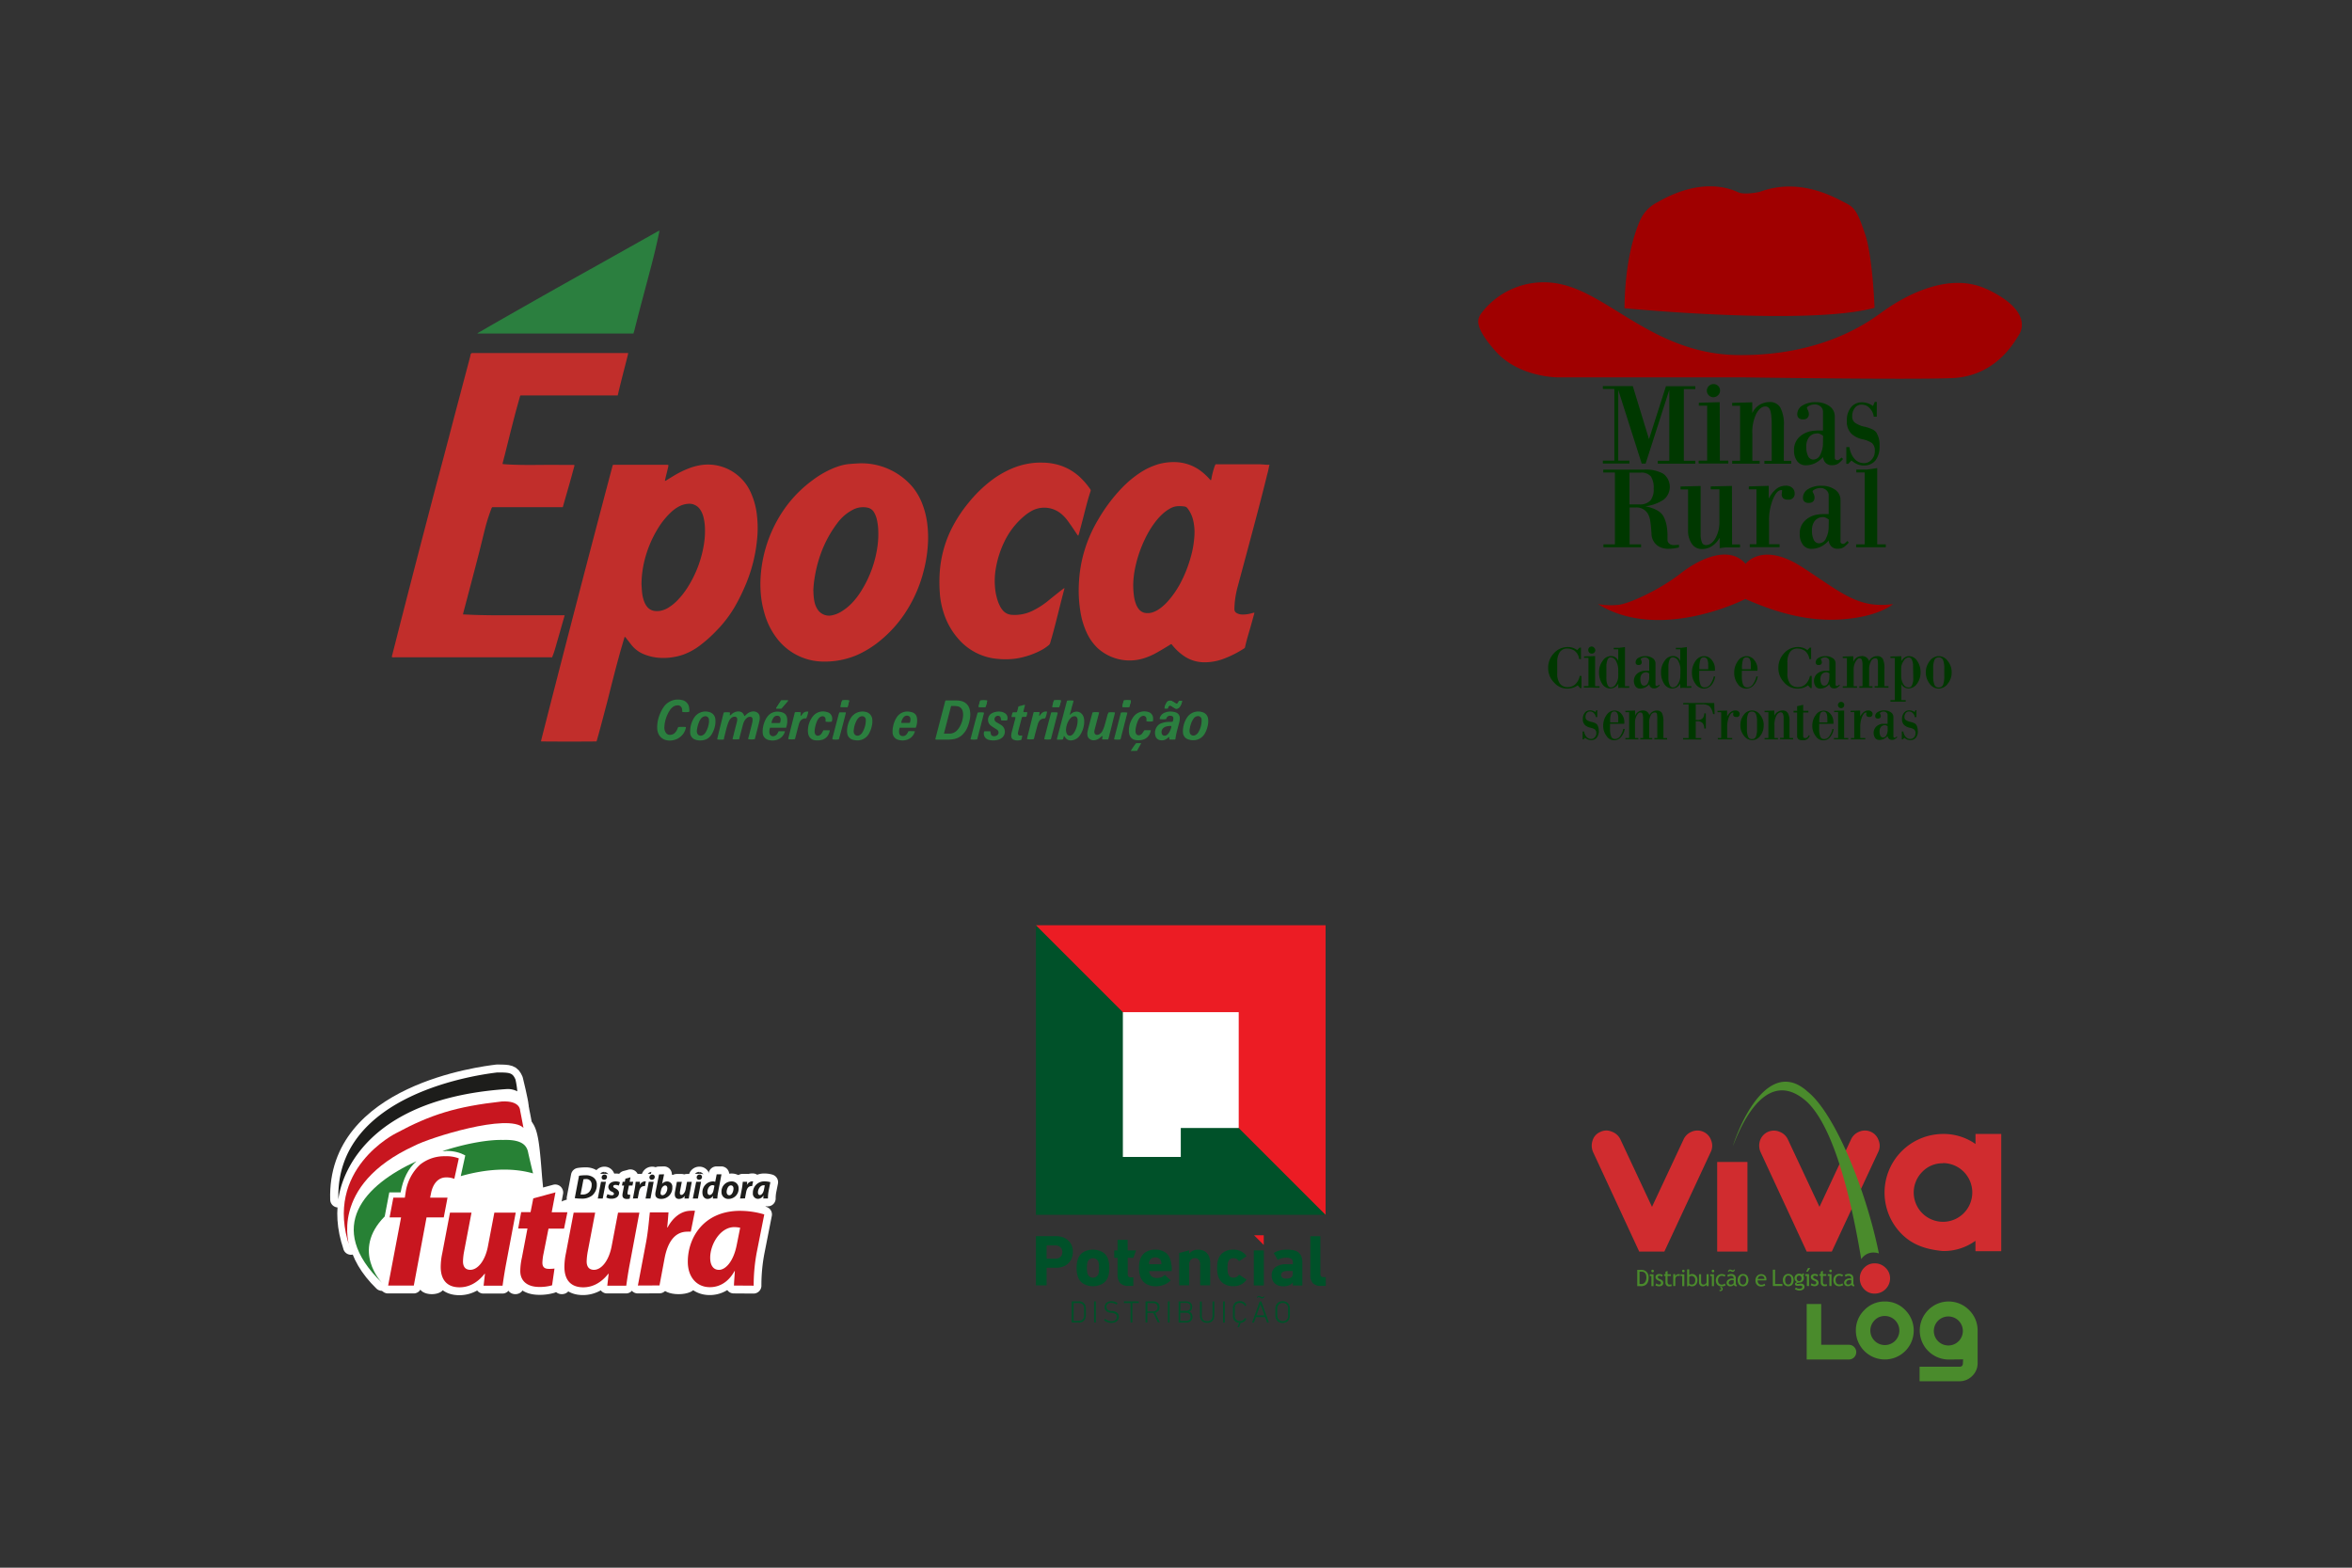 <svg id="Camada_1" data-name="Camada 1" xmlns="http://www.w3.org/2000/svg" viewBox="0 0 702 468"><rect x="0" y="0" width="702" height="468" fill="#333333" stroke="none"/><defs><style>.cls-1,.cls-3{fill:#003800;}.cls-2{fill:#a00000;}.cls-15,.cls-2,.cls-3,.cls-4,.cls-5{fill-rule:evenodd;}.cls-4{fill:#2b7f3f;}.cls-5{fill:#c12e2b;}.cls-6{fill:#ec1c24;}.cls-7{fill:#005129;}.cls-8,.cls-9{fill:#fff;}.cls-9{stroke:#fff;stroke-linecap:round;stroke-linejoin:round;stroke-width:4.71px;}.cls-10{fill:#1d1d1b;}.cls-11{fill:#c8161f;}.cls-12{fill:#278135;}.cls-13,.cls-15{fill:#4a8b2c;}.cls-14{fill:#d02c2f;}</style></defs><title>GRUPO EPOCA</title><path class="cls-1" d="M580.31,201.89a6.9,6.9,0,0,1-.34,2.49,1.33,1.33,0,0,1-1.32.84,1.29,1.29,0,0,1-1.3-.86,6.36,6.36,0,0,1-.35-2.47v-2.33a6.65,6.65,0,0,1,.35-2.49,1.3,1.3,0,0,1,1.3-.83,1.33,1.33,0,0,1,1.32.85,6.63,6.63,0,0,1,.34,2.47Zm2.2-1.15a5.29,5.29,0,0,0-1.17-3.42,3.39,3.39,0,0,0-2.69-1.44,3.43,3.43,0,0,0-2.7,1.46,5.55,5.55,0,0,0,0,6.79,3.37,3.37,0,0,0,2.68,1.44,3.41,3.41,0,0,0,2.71-1.46A5.22,5.22,0,0,0,582.51,200.74Zm-11.45,1.86a4.27,4.27,0,0,1-.37,1.89,1,1,0,0,1-1,.73,1.84,1.84,0,0,1-1.61-1,4.51,4.51,0,0,1-.63-2.49v-2.27a3.39,3.39,0,0,1,.2-1.15,4,4,0,0,1,.56-1.06,1.87,1.87,0,0,1,1.44-1,1.11,1.11,0,0,1,1,.73,4.26,4.26,0,0,1,.35,1.88Zm2.16-1.86a5.76,5.76,0,0,0-1-3.44,2.93,2.93,0,0,0-2.44-1.42,2.27,2.27,0,0,0-1.21.36,3.32,3.32,0,0,0-1.08,1.12V195.9l-3.26.09v.44h1.31V209h-1.3v.45h4.55V209H567.5v-4.76a2.23,2.23,0,0,0,1,1,2.57,2.57,0,0,0,1.19.28,3.11,3.11,0,0,0,2.51-1.44A5.55,5.55,0,0,0,573.22,200.74Zm-9.56,4.57v-.45h-1.21v-5.4a6.17,6.17,0,0,0-.46-2.71,1.79,1.79,0,0,0-1.74-.87,2.57,2.57,0,0,0-1.51.46,3.15,3.15,0,0,0-.89,1,2.31,2.31,0,0,0-.76-1.07,2.17,2.17,0,0,0-1.44-.41,2.8,2.8,0,0,0-1.4.39,2.85,2.85,0,0,0-1.1,1.32V195.9L550,196v.44h1.25v8.43H550v.45h4.26v-.45h-1v-4.92a4.49,4.49,0,0,1,.61-2.48c.4-.62.73-.94,1-.94H555a.69.69,0,0,1,.73.5,5.27,5.27,0,0,1,.17,1.53v6.31h-.94v.45h3.92v-.45h-1V200a4.87,4.87,0,0,1,.57-2.63,1.5,1.5,0,0,1,1.2-.87h.15a.58.58,0,0,1,.61.5,8.12,8.12,0,0,1,.11,1.53v6.31h-1v.45ZM546,202.16a3.71,3.71,0,0,1-.42,1.78,1.21,1.21,0,0,1-1.08.76.91.91,0,0,1-.88-.55,3,3,0,0,1-.28-1.39,2.39,2.39,0,0,1,.35-1.37,1.54,1.54,0,0,1,1-.65,2.4,2.4,0,0,1,.48-.06.81.81,0,0,1,.31.06,2.68,2.68,0,0,1,.57.32Zm3.17,2.47-.22-.25a.76.76,0,0,1-.12.1l-.17.15a.59.59,0,0,1-.35.16.49.49,0,0,1-.33-.11.27.27,0,0,1-.11-.25v-6.36a1.86,1.86,0,0,0-.84-1.58,3.64,3.64,0,0,0-2.13-.61,3.88,3.88,0,0,0-2.16.54,1.52,1.52,0,0,0-.81,1.31c0,.53.31.8.9.8s.88-.25.93-.76a1.39,1.39,0,0,0-.16-.68,1.88,1.88,0,0,1-.15-.32c0-.11.14-.22.42-.35a2.13,2.13,0,0,1,.9-.18,1.34,1.34,0,0,1,.84.32,1,1,0,0,1,.39.78v2.9h-.48a3.7,3.7,0,0,0-.46,0l-.45,0-.43.05a3.68,3.68,0,0,0-2,1,3,3,0,0,0-.28,3.63,1.66,1.66,0,0,0,1.4.64,3.59,3.59,0,0,0,1.39-.3,4.07,4.07,0,0,0,1.3-1,1.57,1.57,0,0,0,.42.89,1.36,1.36,0,0,0,1,.35,1.78,1.78,0,0,0,1-.26A5.12,5.12,0,0,0,549.14,204.63Zm-8.43.78v-3.62h-.53a4.69,4.69,0,0,1-1.49,2.64,3.41,3.41,0,0,1-2.05.7,2.81,2.81,0,0,1-2.4-1.07,5,5,0,0,1-.79-3.08v-3.23a5.35,5.35,0,0,1,.77-3.08,2.61,2.61,0,0,1,2.31-1.06,3.83,3.83,0,0,1,2.09.65,3.7,3.7,0,0,1,1.39,2.51h.53v-3.43h-.42l-.71.75a4.42,4.42,0,0,0-1.19-.66,4.47,4.47,0,0,0-1.62-.27,5.51,5.51,0,0,0-4.14,1.85,6.3,6.3,0,0,0-1.7,4.41,6.05,6.05,0,0,0,1.72,4.3,5.23,5.23,0,0,0,4,1.85,5.72,5.72,0,0,0,1.69-.25,4.29,4.29,0,0,0,1.42-.74l.76.83Zm-18.16-6.84,0,1.22h-2.66v-.32a7.84,7.84,0,0,1,.28-2.41,1,1,0,0,1,1.1-.82,1.05,1.05,0,0,1,1,.62A3.57,3.57,0,0,1,522.55,198.57Zm2.09,3.38h-.46a5,5,0,0,1-.32,1.07,8.23,8.23,0,0,1-.58,1.09,2.08,2.08,0,0,1-1.82,1.11,1.25,1.25,0,0,1-1.24-.86,6.25,6.25,0,0,1-.37-2.41v-1.71h4.57c.08,0,.12,0,.12-.13a.33.33,0,0,0,0-.15,1,1,0,0,0,0-.18,4.19,4.19,0,0,0-1-2.76,2.84,2.84,0,0,0-2.27-1.14,3.15,3.15,0,0,0-2.61,1.48,5.81,5.81,0,0,0-1.08,3.54,5.33,5.33,0,0,0,1.06,3.27,2.94,2.94,0,0,0,4.61.51A5.21,5.21,0,0,0,524.64,202Zm-14.81-3.38,0,1.22h-2.66v-.32a8.16,8.16,0,0,1,.28-2.41,1,1,0,0,1,1.1-.82,1.05,1.05,0,0,1,1,.62A3.57,3.57,0,0,1,509.83,198.57Zm2.09,3.38h-.46a5,5,0,0,1-.32,1.07,8.23,8.23,0,0,1-.58,1.09,2.07,2.07,0,0,1-1.81,1.11,1.26,1.26,0,0,1-1.25-.86,6.44,6.44,0,0,1-.37-2.41v-1.71h4.57a.12.12,0,0,0,.13-.13.61.61,0,0,0,0-.15,1,1,0,0,0,0-.18,4.19,4.19,0,0,0-.95-2.76,2.84,2.84,0,0,0-2.27-1.14,3.15,3.15,0,0,0-2.61,1.48A5.81,5.81,0,0,0,505,200.9a5.28,5.28,0,0,0,1.07,3.27,3,3,0,0,0,2.43,1.4,3.07,3.07,0,0,0,2.17-.89A5.21,5.21,0,0,0,511.92,202Zm-10.43-.18a4.2,4.2,0,0,1-.7,2.4,1.84,1.84,0,0,1-1.52,1.05c-.43,0-.76-.27-1-.8a5.5,5.5,0,0,1-.33-2.07V199.1a5.52,5.52,0,0,1,.33-2.08c.21-.52.53-.78,1-.78a1.85,1.85,0,0,1,1.6,1.1,5.17,5.17,0,0,1,.66,2.76Zm3.3,3.54v-.45h-1.34v-11.7c-.35.06-.67.11-.94.14l-.71.09-.71,0h-.94v.44h1.32v3.51a2.39,2.39,0,0,0-1-1.2,2.54,2.54,0,0,0-1.17-.3,3.07,3.07,0,0,0-2.5,1.46,5.57,5.57,0,0,0-1.06,3.4,6.05,6.05,0,0,0,.94,3.45,2.77,2.77,0,0,0,2.36,1.38,3,3,0,0,0,1.34-.32,2.73,2.73,0,0,0,1.1-1.17v1.37a4.47,4.47,0,0,1,.55-.07,7,7,0,0,1,.86,0l1,0Zm-12.57-3.15a3.72,3.72,0,0,1-.43,1.78,1.2,1.2,0,0,1-1.08.76.92.92,0,0,1-.88-.55,3.16,3.16,0,0,1-.27-1.39,2.32,2.32,0,0,1,.35-1.37,1.51,1.51,0,0,1,.95-.65,2.24,2.24,0,0,1,.48-.06.81.81,0,0,1,.31.06,3.27,3.27,0,0,1,.57.32Zm3.17,2.47-.22-.25-.12.1-.18.15a.57.57,0,0,1-.35.16.52.52,0,0,1-.33-.11.27.27,0,0,1-.11-.25v-6.36a1.86,1.86,0,0,0-.84-1.58,3.6,3.6,0,0,0-2.12-.61,3.9,3.9,0,0,0-2.17.54,1.49,1.49,0,0,0-.8,1.31c0,.53.31.8.89.8s.89-.25.94-.76a1.4,1.4,0,0,0-.17-.68,2.36,2.36,0,0,1-.14-.32c0-.11.14-.22.42-.35a2.09,2.09,0,0,1,.9-.18,1.34,1.34,0,0,1,.84.32,1,1,0,0,1,.39.78v2.9h-.48a3.62,3.62,0,0,0-.46,0l-.46,0-.42.05a3.71,3.71,0,0,0-2,1,2.95,2.95,0,0,0-.27,3.63,1.64,1.64,0,0,0,1.39.64,3.56,3.56,0,0,0,1.39-.3,4.1,4.1,0,0,0,1.31-1,1.45,1.45,0,0,0,.42.89,1.35,1.35,0,0,0,1,.35,1.73,1.73,0,0,0,1-.26A5.18,5.18,0,0,0,495.39,204.63ZM483,201.77a4.28,4.28,0,0,1-.7,2.4,1.85,1.85,0,0,1-1.52,1.05c-.43,0-.76-.27-1-.8a5.5,5.5,0,0,1-.33-2.07V199.1a5.52,5.52,0,0,1,.33-2.08c.21-.52.52-.78.95-.78a1.82,1.82,0,0,1,1.59,1.1,5.17,5.17,0,0,1,.67,2.76Zm3.29,3.54v-.45H485v-11.7c-.36.06-.67.11-1,.14l-.7.09-.71,0h-.94v.44H483v3.51a2.39,2.39,0,0,0-1-1.2,2.55,2.55,0,0,0-1.18-.3,3.06,3.06,0,0,0-2.49,1.46,5.51,5.51,0,0,0-1.06,3.4,6.13,6.13,0,0,0,.93,3.45,2.78,2.78,0,0,0,2.37,1.38,3,3,0,0,0,1.34-.32,2.79,2.79,0,0,0,1.1-1.17v1.37a4.27,4.27,0,0,1,.54-.07,7.16,7.16,0,0,1,.87,0l1,0Zm-8.87,0v-.45h-1.33v-9l-3.3.09v.44h1.32v8.43h-1.38v.45Zm-1.28-11.21a1,1,0,0,0-.31-.71,1,1,0,0,0-1.78.73,1,1,0,0,0,.31.71,1.05,1.05,0,0,0,1.47,0A1,1,0,0,0,476.16,194.1Zm-4.11,11.31v-3.62h-.53a4.69,4.69,0,0,1-1.48,2.64,3.43,3.43,0,0,1-2.05.7,2.78,2.78,0,0,1-2.4-1.07,5,5,0,0,1-.79-3.08v-3.23a5.28,5.28,0,0,1,.77-3.08,2.61,2.61,0,0,1,2.31-1.06,3.86,3.86,0,0,1,2.09.65,3.73,3.73,0,0,1,1.39,2.51h.53v-3.43h-.42l-.72.75a4.27,4.27,0,0,0-1.19-.66,4.42,4.42,0,0,0-1.61-.27,5.51,5.51,0,0,0-4.14,1.85,6.26,6.26,0,0,0-1.71,4.41,6.06,6.06,0,0,0,1.73,4.3,5.19,5.19,0,0,0,3.95,1.85,5.67,5.67,0,0,0,1.69-.25,4.34,4.34,0,0,0,1.43-.74l.75.83Z"/><path class="cls-1" d="M572.37,218.2a3.19,3.19,0,0,0-.43-1.83,1.76,1.76,0,0,0-.64-.51,5.26,5.26,0,0,0-1.06-.35,3.58,3.58,0,0,1-1.47-.6,1.07,1.07,0,0,1-.35-.88,1.86,1.86,0,0,1,.36-1.16,1.2,1.2,0,0,1,1-.48,1.55,1.55,0,0,1,1.19.55,2,2,0,0,1,.53,1.14H572V212h-.28l-.27.58a2.45,2.45,0,0,0-.7-.37,2.74,2.74,0,0,0-.9-.15,1.94,1.94,0,0,0-1.55.7,2.75,2.75,0,0,0-.6,1.87,2.31,2.31,0,0,0,.68,1.86,4,4,0,0,0,.72.46,3.8,3.8,0,0,0,.82.29,3.88,3.88,0,0,1,1.4.53,1.37,1.37,0,0,1,.4,1.13,1.65,1.65,0,0,1-.47,1.22,1.4,1.4,0,0,1-1.06.48,1.83,1.83,0,0,1-1.41-.63,3.17,3.17,0,0,1-.7-1.61h-.45v2.37h.27l.48-.48a3.67,3.67,0,0,0,.84.52,2.49,2.49,0,0,0,.9.18,2.12,2.12,0,0,0,1.72-.72,3.15,3.15,0,0,0,.58-2m-9-.39a3.31,3.31,0,0,1-.38,1.62,1.09,1.09,0,0,1-1,.7.85.85,0,0,1-.8-.5,3,3,0,0,1-.25-1.27,2.16,2.16,0,0,1,.32-1.25,1.42,1.42,0,0,1,.87-.61,2.58,2.58,0,0,1,.43-.05.93.93,0,0,1,.29.05,3,3,0,0,1,.51.3Zm2.89,2.26-.2-.23-.11.09-.16.14a.49.49,0,0,1-.31.14.45.45,0,0,1-.3-.09.25.25,0,0,1-.1-.23v-5.83a1.71,1.71,0,0,0-.77-1.45,3.33,3.33,0,0,0-1.94-.55,3.53,3.53,0,0,0-2,.49,1.39,1.39,0,0,0-.73,1.2c0,.49.28.73.82.73s.8-.23.85-.7a1.25,1.25,0,0,0-.15-.61,1.71,1.71,0,0,1-.14-.3c0-.09.13-.2.39-.32a1.88,1.88,0,0,1,.82-.16,1.21,1.21,0,0,1,.76.29.87.87,0,0,1,.35.71v2.66h-.85l-.41,0-.39,0a3.38,3.38,0,0,0-1.82.9,2.72,2.72,0,0,0-.25,3.32,1.51,1.51,0,0,0,1.27.59,3.36,3.36,0,0,0,1.27-.28,3.66,3.66,0,0,0,1.18-.88,1.37,1.37,0,0,0,.39.81,1.2,1.2,0,0,0,.93.33,1.54,1.54,0,0,0,.9-.24A4.32,4.32,0,0,0,566.28,220.07Zm-7.38-6.92a1,1,0,0,0-.35-.78,1.33,1.33,0,0,0-.95-.31,2.2,2.2,0,0,0-1.32.44,4.23,4.23,0,0,0-1.1,1.38v-1.8l-2.87.08v.4h1.1v7.72h-1v.41h4.29v-.41h-1.5V217a7.76,7.76,0,0,1,.55-3c.36-.87.76-1.3,1.2-1.3h.1a.1.1,0,0,1,0,.08l-.07.53q.06.72.87.72H558A.82.82,0,0,0,558.9,213.15Zm-7.29,7.54v-.41h-1.22v-8.2l-3,.08v.4h1.2v7.72h-1.25v.41Zm-1.17-10.26a.88.88,0,0,0-.28-.65,1,1,0,0,0-.67-.28,1,1,0,0,0-.67.28.91.91,0,0,0-.28.67.86.86,0,0,0,.28.65,1,1,0,0,0,.67.28,1,1,0,0,0,.67-.28A.89.89,0,0,0,550.44,210.43Zm-5.05,4.09,0,1.12h-2.42v-.29a7.77,7.77,0,0,1,.25-2.22,1,1,0,0,1,1-.74,1,1,0,0,1,.91.57A3.24,3.24,0,0,1,545.39,214.52Zm1.9,3.09h-.42a4,4,0,0,1-.29,1,7,7,0,0,1-.53,1,1.88,1.88,0,0,1-1.65,1,1.14,1.14,0,0,1-1.13-.78,5.72,5.72,0,0,1-.34-2.21v-1.56h4.16c.08,0,.11,0,.11-.12a.58.58,0,0,0,0-.14.81.81,0,0,0,0-.17,3.82,3.82,0,0,0-.87-2.52,2.6,2.6,0,0,0-2.07-1,2.88,2.88,0,0,0-2.37,1.35,5.32,5.32,0,0,0-1,3.24,4.84,4.84,0,0,0,1,3,2.66,2.66,0,0,0,4.19.48A4.83,4.83,0,0,0,547.29,217.61Zm-7.13,2-.33-.17a1.57,1.57,0,0,1-.39.62.85.85,0,0,1-.65.24.65.65,0,0,1-.5-.16.91.91,0,0,1-.13-.55v-6.93h1.57v-.49h-1.57v-1.79l-1.8.42v1.37h-1.07v.49h1.07v7a1.19,1.19,0,0,0,.4,1,2.18,2.18,0,0,0,1.3.29,2,2,0,0,0,1.48-.46A1.91,1.91,0,0,0,540.16,219.6Zm-5,1.09v-.41h-1.07v-4.95a5,5,0,0,0-.47-2.44,1.7,1.7,0,0,0-1.59-.83,2.87,2.87,0,0,0-1.38.36,2.6,2.6,0,0,0-1.1,1.2v-1.54l-2.91.08v.4h1.14v7.72h-1.14v.41h4v-.41h-1.05V216.5a5.76,5.76,0,0,1,.58-2.86q.57-1,1.29-1c.38,0,.63.22.75.68a5,5,0,0,1,.12.81c0,.33,0,.7,0,1.13v5h-1.05v.41Zm-10.77-3.13a6.06,6.06,0,0,1-.32,2.28,1.2,1.2,0,0,1-1.2.76,1.17,1.17,0,0,1-1.18-.78,6,6,0,0,1-.32-2.26v-2.13a6.28,6.28,0,0,1,.32-2.28,1.18,1.18,0,0,1,1.18-.76,1.2,1.2,0,0,1,1.2.78,5.81,5.81,0,0,1,.32,2.26Zm2-1.06a4.85,4.85,0,0,0-1.06-3.12,2.94,2.94,0,0,0-4.91,0,4.85,4.85,0,0,0-1,3.11,4.78,4.78,0,0,0,1.07,3.11,3.06,3.06,0,0,0,2.43,1.32,3.12,3.12,0,0,0,2.47-1.33A4.83,4.83,0,0,0,526.39,216.5Zm-7.16-3.35a1,1,0,0,0-.35-.78,1.33,1.33,0,0,0-1-.31,2.2,2.2,0,0,0-1.32.44,4.23,4.23,0,0,0-1.1,1.38v-1.8l-2.87.08v.4h1.1v7.72h-1v.41h4.29v-.41h-1.5V217a7.76,7.76,0,0,1,.55-3c.36-.87.76-1.3,1.2-1.3h.1a.1.1,0,0,1,0,.08l-.07.53q.06.72.87.72h.07A.82.82,0,0,0,519.23,213.15Zm-7.51,0-.11-3.32h-9.25v.41H504v10.06h-1.65v.41h5.43v-.41h-1.66v-5h.45a1.91,1.91,0,0,1,1.71.65,2.8,2.8,0,0,1,.4,1.5h.46v-4.54h-.46a2.41,2.41,0,0,1-.42,1.4,2,2,0,0,1-1.69.58h-.45v-4.67h2a3.35,3.35,0,0,1,2.09.55,4.21,4.21,0,0,1,1.07,2.36Zm-14.17,7.56v-.41h-1.1v-4.95a5.68,5.68,0,0,0-.41-2.47,1.63,1.63,0,0,0-1.59-.8,2.29,2.29,0,0,0-1.37.42,3,3,0,0,0-.82.93,2.15,2.15,0,0,0-.68-1,2,2,0,0,0-1.32-.37,2.5,2.5,0,0,0-1.27.36,2.6,2.6,0,0,0-1,1.2v-1.54l-2.9.08v.4h1.13v7.72h-1.13v.41H489v-.41H488v-4.51a4.11,4.11,0,0,1,.55-2.26c.36-.58.67-.86.91-.86h.14a.62.62,0,0,1,.66.45,4.87,4.87,0,0,1,.16,1.4v5.78h-.86v.41h3.58v-.41h-.92v-4.43a4.45,4.45,0,0,1,.52-2.41,1.36,1.36,0,0,1,1.1-.79H494a.52.52,0,0,1,.55.45,7,7,0,0,1,.1,1.4v5.78h-.87v.41ZM483,214.52l0,1.12h-2.42v-.29a7.77,7.77,0,0,1,.25-2.22,1,1,0,0,1,1-.74,1,1,0,0,1,.91.57A3.24,3.24,0,0,1,483,214.52Zm1.9,3.09h-.42a4,4,0,0,1-.29,1,7,7,0,0,1-.53,1,1.88,1.88,0,0,1-1.65,1,1.14,1.14,0,0,1-1.13-.78,5.72,5.72,0,0,1-.34-2.21v-1.56h4.16c.08,0,.11,0,.11-.12a.58.58,0,0,0,0-.14.81.81,0,0,0,0-.17,3.82,3.82,0,0,0-.87-2.52,2.6,2.6,0,0,0-2.07-1,2.88,2.88,0,0,0-2.37,1.35,5.32,5.32,0,0,0-1,3.24,4.84,4.84,0,0,0,1,3,2.66,2.66,0,0,0,4.19.48A4.83,4.83,0,0,0,484.94,217.61Zm-7.73.59a3.19,3.19,0,0,0-.43-1.83,1.72,1.72,0,0,0-.65-.51,4.86,4.86,0,0,0-1.06-.35,3.58,3.58,0,0,1-1.46-.6,1.07,1.07,0,0,1-.35-.88,1.86,1.86,0,0,1,.36-1.16,1.2,1.2,0,0,1,1-.48,1.55,1.55,0,0,1,1.19.55,2,2,0,0,1,.53,1.14h.43V212h-.28l-.27.58a2.45,2.45,0,0,0-.7-.37,2.74,2.74,0,0,0-.9-.15,1.94,1.94,0,0,0-1.55.7,2.75,2.75,0,0,0-.6,1.87,2.31,2.31,0,0,0,.68,1.86,3.39,3.39,0,0,0,.72.46,3.8,3.8,0,0,0,.82.29,3.88,3.88,0,0,1,1.4.53,1.37,1.37,0,0,1,.4,1.13,1.69,1.69,0,0,1-.47,1.22,1.41,1.41,0,0,1-1.07.48,1.82,1.82,0,0,1-1.4-.63,3.17,3.17,0,0,1-.7-1.61h-.45v2.37h.27l.48-.48a3.67,3.67,0,0,0,.84.52,2.49,2.49,0,0,0,.9.18,2.12,2.12,0,0,0,1.72-.72A3.15,3.15,0,0,0,477.21,218.2Z"/><path class="cls-2" d="M537.81,169.26c-11.9-7.7-16.8-.93-16.8-.93-4.78-5.6-13.53-1.75-19.47,2.91s-15.16,9-18.55,9.33a21.34,21.34,0,0,1-6.06-.23c18.59,11.52,44-1.52,44-1.52,8.05,3.5,17.84,6.88,28.92,6.07S565,180.34,565,180.34c-10.49,1.4-15.27-3.38-27.17-11.08"/><path class="cls-3" d="M560.13,129.24h0a3.37,3.37,0,0,0-1.34-1.09,10.49,10.49,0,0,0-2.19-.75,7.65,7.65,0,0,1-3.05-1.28,2.33,2.33,0,0,1-.72-1.87,3.91,3.91,0,0,1,.76-2.45,2.4,2.4,0,0,1,2.11-1,3.18,3.18,0,0,1,2.45,1.17,4.32,4.32,0,0,1,1.11,2.43h.9v-4.43h-.59l-.55,1.24a5.45,5.45,0,0,0-1.45-.79,5.64,5.64,0,0,0-1.87-.31,4,4,0,0,0-3.22,1.48,5.93,5.93,0,0,0-1.24,4,5,5,0,0,0,1.41,3.95,7.28,7.28,0,0,0,3.19,1.59,7.78,7.78,0,0,1,2.9,1.15,2.92,2.92,0,0,1,.83,2.38,3.56,3.56,0,0,1-1,2.6,2.89,2.89,0,0,1-2.21,1,3.72,3.72,0,0,1-2.91-1.35,6.74,6.74,0,0,1-1.45-3.43h-.93v5h.55l1-1a6.75,6.75,0,0,0,1.73,1.1,5,5,0,0,0,1.87.38,4.31,4.31,0,0,0,3.56-1.52,6.79,6.79,0,0,0,1.21-4.33,7,7,0,0,0-.89-3.87m-16,3h0a7.4,7.4,0,0,1-.8,3.47,2.29,2.29,0,0,1-2,1.48,1.72,1.72,0,0,1-1.66-1.07,6.1,6.1,0,0,1-.52-2.7,4.65,4.65,0,0,1,.66-2.66,2.88,2.88,0,0,1,1.8-1.28,4.57,4.57,0,0,1,.9-.11,1.62,1.62,0,0,1,.58.11,5.36,5.36,0,0,1,1.08.62Zm5.34,4.52h0a4.09,4.09,0,0,0-.33.3,1.15,1.15,0,0,1-.66.31.91.91,0,0,1-.62-.21.53.53,0,0,1-.21-.49V124.32a3.66,3.66,0,0,0-1.59-3.08,6.76,6.76,0,0,0-4-1.17,7.26,7.26,0,0,0-4.08,1,3,3,0,0,0-1.52,2.57c0,1,.59,1.55,1.69,1.55a1.53,1.53,0,0,0,1.77-1.49,2.73,2.73,0,0,0-.32-1.31,3.8,3.8,0,0,1-.27-.62c0-.21.26-.44.79-.7a3.94,3.94,0,0,1,1.7-.34,2.6,2.6,0,0,1,1.59.62,2,2,0,0,1,.73,1.52v5.65h-.9l-.87,0-.86.07c-.28,0-.55.06-.8.1a6.84,6.84,0,0,0-3.77,1.91,5.23,5.23,0,0,0-1.45,3.87,5.28,5.28,0,0,0,.93,3.19,3.1,3.1,0,0,0,2.63,1.24,6.59,6.59,0,0,0,2.63-.58,7.8,7.8,0,0,0,2.46-1.87,3,3,0,0,0,.79,1.73,2.49,2.49,0,0,0,1.94.69,3.13,3.13,0,0,0,1.87-.52,9.92,9.92,0,0,0,1.38-1.31l-.42-.49A1.66,1.66,0,0,1,549.49,136.8Zm-17-9.78h0a10.9,10.9,0,0,0-1-5.19,3.48,3.48,0,0,0-3.29-1.76,5.87,5.87,0,0,0-2.87.76,5.47,5.47,0,0,0-2.28,2.56V120.1l-6,.17v.87h2.36v16.41h-2.36v.86h8.2v-.86h-2.18v-8a12.52,12.52,0,0,1,1.21-6.1c.79-1.4,1.67-2.11,2.67-2.11.78,0,1.3.49,1.55,1.46a10.65,10.65,0,0,1,.26,1.73c.06.69.09,1.48.09,2.38v10.67h-2.18v.86h8v-.86h-2.21Zm-19.16-6.92h0l-6.23.17v.87h2.49v16.41H507v.86h8.85v-.86h-2.52Zm-1.87-1.49h0a1.85,1.85,0,0,0,1.38-.59,1.89,1.89,0,0,0,.59-1.42,1.85,1.85,0,0,0-.59-1.38,2,2,0,0,0-3.35,1.42,2,2,0,0,0,2,2Zm-19.23,12.53-4.84-15.85h-8.93v.86h3.43v21.4h-3.43v.86h7.92v-.86H483V116.4l7,22h1.17l7.06-22v21.15h-3.43v.86H506v-.86h-3.43v-21.4H506v-.86h-8.76Z"/><path class="cls-3" d="M560.29,162.5h0V139.73c-.67.11-1.26.21-1.78.28l-1.33.17-1.33,0-1.79,0v.86h2.49V162.5H554v.87h8.85v-.87Zm-14.49-5.26h0a7.33,7.33,0,0,1-.8,3.46,2.28,2.28,0,0,1-2,1.49,1.73,1.73,0,0,1-1.66-1.07,6.28,6.28,0,0,1-.52-2.7,4.71,4.71,0,0,1,.66-2.67,3,3,0,0,1,1.8-1.28,4.49,4.49,0,0,1,.9-.1,1.61,1.61,0,0,1,.58.1,6,6,0,0,1,1.08.63Zm5.34,4.52h0l-.33.29a1.11,1.11,0,0,1-.65.32.92.92,0,0,1-.63-.21.54.54,0,0,1-.2-.49V149.28a3.67,3.67,0,0,0-1.6-3.08,6.77,6.77,0,0,0-4-1.18,7.26,7.26,0,0,0-4.08,1,3,3,0,0,0-1.52,2.56c0,1,.59,1.56,1.69,1.56s1.68-.49,1.77-1.49a2.84,2.84,0,0,0-.31-1.31,3.42,3.42,0,0,1-.28-.62c0-.21.27-.44.8-.7a3.86,3.86,0,0,1,1.69-.34,2.54,2.54,0,0,1,1.59.62,2,2,0,0,1,.73,1.52v5.64h-.9c-.28,0-.57,0-.87,0l-.86.07c-.28,0-.54.06-.8.1a6.78,6.78,0,0,0-3.77,1.91,5.23,5.23,0,0,0-1.45,3.87,5.3,5.3,0,0,0,.93,3.19,3.1,3.1,0,0,0,2.63,1.24,6.56,6.56,0,0,0,2.63-.58,7.8,7.8,0,0,0,2.46-1.87,3,3,0,0,0,.79,1.73,2.49,2.49,0,0,0,1.94.69,3.13,3.13,0,0,0,1.87-.52,9.45,9.45,0,0,0,1.38-1.32l-.41-.48ZM532.93,145h0a4.47,4.47,0,0,0-2.73.94,8.69,8.69,0,0,0-2.29,2.94v-3.84l-5.94.17v.87h2.28v16.4h-2v.87h8.89v-.87H528v-6.95a16.78,16.78,0,0,1,1.15-6.44c.76-1.85,1.59-2.77,2.49-2.77l.1,0,.1,0a.21.21,0,0,1,.07.17l-.14,1.14c.07,1,.67,1.52,1.8,1.52h.14a1.72,1.72,0,0,0,1.94-1.87,2.2,2.2,0,0,0-.73-1.66A2.74,2.74,0,0,0,532.93,145Zm-16,.07h0l-6.33.14v.87h2.59v9.65a9.84,9.84,0,0,1-1.21,5c-.81,1.36-1.76,2-2.87,2a1.26,1.26,0,0,1-1.18-.9,6.71,6.71,0,0,1-.34-2.46V145.09l-6,.14v.87h2.25v12.25A6.73,6.73,0,0,0,505,162.4a3.52,3.52,0,0,0,3.08,1.49,5.34,5.34,0,0,0,2.8-.8,7,7,0,0,0,2.39-2.56v3.12c.39-.07.74-.12,1.07-.16l.83-.09q.35,0,1.38,0h2.8v-.87h-2.38Zm-30.58,5.51h0v-9.49h3.39a3.62,3.62,0,0,1,3,1.15,6.09,6.09,0,0,1,.83,3.63,5.21,5.21,0,0,1-1,3.57,4.26,4.26,0,0,1-3.29,1.14Zm12.18,11.9a1.55,1.55,0,0,1-.83-1.1l0-1.7a17.49,17.49,0,0,0-.29-2.91,9.5,9.5,0,0,0-.85-2.49q-1.14-2.25-5.47-3.15a12,12,0,0,0,5.5-2,4.9,4.9,0,0,0-.13-7.69,10.45,10.45,0,0,0-5.71-1.24H478.52v.86H482V162.5h-3.43v.87h11.24v-.87h-3.42v-11h1.8a3.9,3.9,0,0,1,3.63,1.84,6.29,6.29,0,0,1,.73,2.18c.14.85.24,1.83.31,2.94l.1,1.49a4.51,4.51,0,0,0,2.53,3.39,6.09,6.09,0,0,0,2.52.49,13.3,13.3,0,0,0,3.11-.42v-.8a13.09,13.09,0,0,1-1.45.11A2.34,2.34,0,0,1,498.52,162.5Z"/><path class="cls-2" d="M593,86.33c-12.56-5.92-27.16,3.83-31.49,7S543.43,106.25,518.8,106s-38-17.8-52.72-21.11a23.39,23.39,0,0,0-24.14,8.87c-.74,1.36-2.41,3.36,4.43,11.08s18.31,7.81,18.31,7.81h55.17s49.47.74,62.63.24,18.68-10.7,20.06-12.83,3-7.84-9.56-13.77"/><path class="cls-2" d="M556.7,70c-2.25-6.79-3.17-8.1-5.94-9.45s-13.33-7.8-25.55-3.27c0,0-4.46,1-6.41.12s-10.65-4.82-24.14,3a11,11,0,0,0-5.14,5.37c-1.71,3.89-4.49,12.25-4.66,26.24,0,0,54.68,5.32,74.64-.12,0,0-.55-15.14-2.8-21.92"/><path class="cls-4" d="M347.6,211.49l.3,0h.61l.13-.32c.25-.59.54-.69,1.08-.35l.82.54a1,1,0,0,0,1.2,0,1.66,1.66,0,0,0,.52-.57,4.22,4.22,0,0,0,.53-1.34,1,1,0,0,0,0-.21,3.59,3.59,0,0,0-.93,0,3.24,3.24,0,0,1-.18.45.54.54,0,0,1-.82.25c-.12-.06-.23-.15-.35-.22l-.62-.37a1.2,1.2,0,0,0-1.7.42,4.27,4.27,0,0,0-.59,1.53C347.56,211.37,347.59,211.42,347.6,211.49Zm-114.38,0,1.93-2.23s0-.12.07-.2h-2s-.08,0-.09.08l-1.44,2.2s0,.09,0,.15Zm19.74-.43c.19-.67.37-1.31.51-2a6.71,6.71,0,0,0-2.1,0,9.08,9.08,0,0,0-.47,1.93.33.33,0,0,0,.14,0Zm63.15,0a8.16,8.16,0,0,0,.54-2,8.87,8.87,0,0,0-2.06,0,4.51,4.51,0,0,0-.28,1,3.24,3.24,0,0,0-.2,1C314.8,211.12,315.46,211.13,316.11,211.11Zm-22,0a8,8,0,0,0,.5-1.93,6.78,6.78,0,0,0-2.06,0c-.19.55-.33,1.14-.47,1.72a.62.62,0,0,0,0,.19A9,9,0,0,0,294.14,211.07Zm42.93,0c.09-.31.19-.64.27-1a4.62,4.62,0,0,0,.21-1,8.33,8.33,0,0,0-2.07,0,9.77,9.77,0,0,0-.48,1.92A9.48,9.48,0,0,0,337.07,211.07Z"/><path class="cls-5" d="M378.89,138.94s-.08.07-.09.12a25.91,25.91,0,0,1-.59,2.61c-1.82,7.45-3.81,14.85-5.79,22.25q-1.5,5.6-3,11.18a29.25,29.25,0,0,0-.76,3.7,27,27,0,0,0-.23,3,1.3,1.3,0,0,0,.75,1.25,3.29,3.29,0,0,0,1.53.4,8.87,8.87,0,0,0,2.41-.26l1.23-.31c.09.11,0,.21,0,.31-.41,1.46-.79,2.93-1.22,4.38-.54,1.83-1.09,3.67-1.5,5.53a.61.61,0,0,1-.28.46,31.11,31.11,0,0,1-6.56,3.26,15.9,15.9,0,0,1-5.43.89,10.76,10.76,0,0,1-5.8-1.75,15.9,15.9,0,0,1-2.8-2.37c-.29-.31-.58-.64-.87-1-.09-.1-.17-.21-.25-.31a1.77,1.77,0,0,0-.55.28c-1.12.68-2.23,1.37-3.36,2a20.56,20.56,0,0,1-3.83,1.79,14.21,14.21,0,0,1-14.19-2.78,15,15,0,0,1-3.35-4.68,23.24,23.24,0,0,1-1.74-5.45,38.64,38.64,0,0,1-.61-9.11,40.53,40.53,0,0,1,5.73-19.16,49.39,49.39,0,0,1,7-9.39,31.94,31.94,0,0,1,5.57-4.67,20.48,20.48,0,0,1,5.51-2.56,16.64,16.64,0,0,1,4.49-.6,13.22,13.22,0,0,1,8.54,3A19,19,0,0,1,361,143c.12.13.24.25.39.39a1,1,0,0,0,.18-.48,23.58,23.58,0,0,1,.73-3,6.58,6.58,0,0,1,.51-1.31l.2,0,9,0c1.21,0,2.42,0,3.62,0,.91,0,1.82.11,2.74.16h.51Zm-40.66,36a24.74,24.74,0,0,0,.21,2.89,11,11,0,0,0,.69,2.7,5.47,5.47,0,0,0,.82,1.37,3,3,0,0,0,1.93,1.09,4.68,4.68,0,0,0,2-.15,7.9,7.9,0,0,0,2.33-1.19,15.12,15.12,0,0,0,2.33-2.12,27.71,27.71,0,0,0,3.67-5.24,38.15,38.15,0,0,0,3.16-7.89,28.85,28.85,0,0,0,1.15-7,15.44,15.44,0,0,0-.38-4,9.2,9.2,0,0,0-1.75-3.71,1.27,1.27,0,0,0-.86-.49,9.67,9.67,0,0,0-1.86-.1,5.14,5.14,0,0,0-2.32.64,11.78,11.78,0,0,0-1.92,1.3,17.12,17.12,0,0,0-2.33,2.41,28.63,28.63,0,0,0-3.38,5.49,37.13,37.13,0,0,0-3.06,9.35A26.53,26.53,0,0,0,338.23,175Z"/><path class="cls-4" d="M337.51,224.19c.08-.15.16-.31.25-.45.32-.49.65-1,1-1.46s.27-.43.83-.43h.72a2.16,2.16,0,0,1,.29,0,1.78,1.78,0,0,1-.13.3c-.28.51-.57,1-.86,1.53-.08.15-.14.31-.22.47Z"/><path class="cls-5" d="M187.49,105.42c-.05.26-.08.45-.12.63-1,4-2.06,7.93-3,12l-.38,0H155.37a1.19,1.19,0,0,0-.25.6c-.53,1.89-1.07,3.78-1.56,5.68-1,3.82-1.93,7.65-2.9,11.48-.18.71-.37,1.43-.56,2.15,0,.16-.08.33-.12.53a1.84,1.84,0,0,0,.3.07c1.66.14,3.33.18,5,.22,3.84.08,7.68-.05,11.53,0h4.58a.63.63,0,0,1,0,.49c-.43,1.57-.85,3.15-1.3,4.73-.65,2.32-1.33,4.63-2,7,0,.13-.08.26-.13.4a2.47,2.47,0,0,1-.36,0H146.94a1,1,0,0,0-.3.52,52.75,52.75,0,0,0-1.77,5.51c-.66,2.57-1.26,5.15-1.92,7.72-.74,2.92-1.52,5.83-2.28,8.75l-2.37,9a1.51,1.51,0,0,0-.07.53,2.34,2.34,0,0,0,.26,0l2.16.1c4,.16,8,.17,12,.15l13.91,0h1.56l.39,0c0,.05.05.09,0,.11-.91,3.18-1.81,6.36-2.73,9.54-.28,1-.6,1.94-1,2.9a2.76,2.76,0,0,1-.37,0H117.73a1.73,1.73,0,0,1-.75-.06,1,1,0,0,1,.06-.52c1.06-4.14,2.1-8.28,3.17-12.42q2.4-9.36,4.83-18.71,2.59-9.94,5.2-19.89Q133,134.36,135.69,124q2.3-8.69,4.6-17.38c.06-.25.11-.5.17-.75a.52.52,0,0,1,.57-.48h46.46Z"/><path class="cls-5" d="M198.46,143.55c.22,0,.34-.12.48-.2.73-.44,1.44-.89,2.17-1.32a27.32,27.32,0,0,1,4.44-2.19,16.87,16.87,0,0,1,3.69-1,13.89,13.89,0,0,1,11.51,3.55,13.53,13.53,0,0,1,3.24,4.44,21.79,21.79,0,0,1,1.79,5.92,32.72,32.72,0,0,1,.35,4,31.93,31.93,0,0,1-.14,4,46,46,0,0,1-3.65,14.3,57.34,57.34,0,0,1-2.91,5.88,36.17,36.17,0,0,1-5.66,7.42,40.59,40.59,0,0,1-4.9,4.37,18.87,18.87,0,0,1-4.92,2.7,18,18,0,0,1-3.46.82,17.17,17.17,0,0,1-3,.17,15,15,0,0,1-5.28-1.09,9.11,9.11,0,0,1-3.8-2.86l-1.43-1.83a2.15,2.15,0,0,0-.45-.5c-.19.08-.18.26-.22.4-.36,1.2-.71,2.41-1.06,3.62-1.43,5.08-2.71,10.21-4,15.33-1,3.74-1.94,7.47-3,11.18-.06.23-.14.46-.21.67-.52.07-16.11.06-16.54,0a1.94,1.94,0,0,1,0-.24Q172,179.9,182.89,138.83a1.26,1.26,0,0,1,.59-.07H198.9a1.69,1.69,0,0,1,.58.05,2.55,2.55,0,0,1,0,.41c-.23,1-.47,1.91-.7,2.86-.08.36-.17.71-.24,1.06A2.73,2.73,0,0,0,198.46,143.55Zm-7,30.7c.05.84.09,1.68.17,2.52a10.61,10.61,0,0,0,.61,2.72,5.56,5.56,0,0,0,.82,1.54,3.43,3.43,0,0,0,2.05,1.31,5.24,5.24,0,0,0,2,0,7.06,7.06,0,0,0,2.65-1.11,13.38,13.38,0,0,0,2.42-2,24.05,24.05,0,0,0,3.25-4.2,33.89,33.89,0,0,0,4.71-12.82,24,24,0,0,0,.26-4.64,14.93,14.93,0,0,0-.39-3,7.29,7.29,0,0,0-.95-2.33,3.9,3.9,0,0,0-3.85-1.82,6.52,6.52,0,0,0-2.51.75,10.87,10.87,0,0,0-2.2,1.54,23,23,0,0,0-4.06,4.94,33.68,33.68,0,0,0-3.74,8.43A30.35,30.35,0,0,0,191.47,174.25Z"/><path class="cls-5" d="M277,161.36a41.2,41.2,0,0,1-1.44,9.55A40.69,40.69,0,0,1,271.39,181a37.12,37.12,0,0,1-9.85,11.17,30.19,30.19,0,0,1-5.64,3.33,24.55,24.55,0,0,1-10.22,2,17.6,17.6,0,0,1-14.1-7.34,22,22,0,0,1-3.5-7.39,28.61,28.61,0,0,1-1-5.43,35,35,0,0,1-.05-5.22A39.82,39.82,0,0,1,235,150.72a37.27,37.27,0,0,1,7.59-7.41,28.59,28.59,0,0,1,5.75-3.37,20,20,0,0,1,3.32-1.13,14.7,14.7,0,0,1,2-.3c1.06-.09,2.13-.16,3.19-.2a20,20,0,0,1,15.69,7.27,18.36,18.36,0,0,1,2.83,5.08,25,25,0,0,1,1.36,5.45A34.24,34.24,0,0,1,277,161.36Zm-34.21,15.09a16.1,16.1,0,0,0,.29,3.14,6.78,6.78,0,0,0,.91,2.29,4.06,4.06,0,0,0,4.29,1.82,8.42,8.42,0,0,0,2.82-1.12,15.6,15.6,0,0,0,3-2.37,21.34,21.34,0,0,0,3-3.88,33.66,33.66,0,0,0,4.87-13.77,26.6,26.6,0,0,0,.16-4.28,17.19,17.19,0,0,0-.4-3.12,7.51,7.51,0,0,0-.85-2.21,2.9,2.9,0,0,0-2-1.41,6.51,6.51,0,0,0-4,.47,14.42,14.42,0,0,0-1.48.84,13.62,13.62,0,0,0-3.56,3.42,34.71,34.71,0,0,0-5,9.41,39,39,0,0,0-1.74,7.07A29.76,29.76,0,0,0,242.75,176.45Z"/><path class="cls-5" d="M321.83,159.92a1.06,1.06,0,0,1-.38-.42c-.46-.68-.91-1.38-1.38-2.06s-1-1.45-1.53-2.15a10.81,10.81,0,0,0-1.77-1.87,7.88,7.88,0,0,0-8.53-1.07,13.28,13.28,0,0,0-2.29,1.5,22.85,22.85,0,0,0-6.11,7.72,29.57,29.57,0,0,0-2.62,8.14,21.6,21.6,0,0,0-.27,5.2,17.41,17.41,0,0,0,1,4.89,12.93,12.93,0,0,0,.63,1.36,5.49,5.49,0,0,0,.51.78,3.82,3.82,0,0,0,3,1.61,12,12,0,0,0,6.06-1.2,23.62,23.62,0,0,0,4.49-2.84c1.22-1,2.42-1.95,3.63-2.92.35-.28.71-.55,1.07-.81a3.26,3.26,0,0,1,.34-.23.93.93,0,0,1,0,.24c-1.27,4.72-2.35,9.49-3.67,14.2-.18.63-.37,1.26-.54,1.89a1.29,1.29,0,0,1-.46.72,14.21,14.21,0,0,1-1.82,1.28A23.57,23.57,0,0,1,306,196a20.21,20.21,0,0,1-3.69.71,23.31,23.31,0,0,1-4.34,0,17.37,17.37,0,0,1-11.83-5.87,21.69,21.69,0,0,1-4.62-8.34,23.63,23.63,0,0,1-1-5.28,44.37,44.37,0,0,1-.06-6A34.46,34.46,0,0,1,284,157.85a42.22,42.22,0,0,1,5.27-8,39.45,39.45,0,0,1,6-5.94,29.13,29.13,0,0,1,6.8-4.07,22.66,22.66,0,0,1,5.72-1.56,20.29,20.29,0,0,1,3.4-.17,17.62,17.62,0,0,1,4.79.7,15.84,15.84,0,0,1,6.66,3.93,22.3,22.3,0,0,1,2.76,3.28.63.63,0,0,1,.1.62c-.9,2.68-1.55,5.43-2.26,8.16-.4,1.55-.82,3.1-1.23,4.65C321.94,159.58,321.89,159.72,321.83,159.92Z"/><path class="cls-4" d="M189.06,99.57h-46.5c-.06-.16.09-.17.16-.21l3.58-2.08c10.49-6,21.06-12,31.63-17.88q9.13-5.12,18.25-10.25l.6-.31a2.86,2.86,0,0,1,0,.35q-1.06,5.11-2.39,10.16c-1.19,4.56-2.42,9.12-3.62,13.68-.51,2-1,3.94-1.51,5.91C189.18,99.14,189.13,99.33,189.06,99.57Z"/><path class="cls-4" d="M279.19,220.76a1.52,1.52,0,0,1,0-.22q1.46-5.62,2.93-11.24c0-.06.06-.12.09-.19l.32,0c1,0,2.06,0,3.1,0a5.77,5.77,0,0,1,1.17.15,3.35,3.35,0,0,1,2.67,2.76,6.54,6.54,0,0,1,.07,2.16,11.32,11.32,0,0,1-.78,2.93,6.72,6.72,0,0,1-1.42,2.14,5,5,0,0,1-2.81,1.42,11.48,11.48,0,0,1-1.65.14h-3.2C279.53,220.8,279.38,220.77,279.19,220.76Zm2.55-1.75.32,0c.48,0,1,0,1.45,0a3.08,3.08,0,0,0,2.16-1,5.37,5.37,0,0,0,.68-.89,7.67,7.67,0,0,0,1.09-3.31,4.34,4.34,0,0,0-.08-1.39,1.93,1.93,0,0,0-1.58-1.57,8.74,8.74,0,0,0-1.84-.09,1.73,1.73,0,0,0-.12.2C283.13,213.67,282.43,216.31,281.74,219Z"/><path class="cls-4" d="M216,220.77a12.82,12.82,0,0,1-1.86,0,.57.57,0,0,1,0-.48q.66-2.72,1.33-5.42c.16-.64.31-1.27.47-1.91,0-.09.08-.18.11-.27a5.6,5.6,0,0,1,1.81,0c.09.29-.1.57,0,.88a.76.76,0,0,0,.2-.08,3.28,3.28,0,0,0,.34-.31,3.19,3.19,0,0,1,1.61-.77,2.15,2.15,0,0,1,1.07.09,1.57,1.57,0,0,1,.87.77c.08.15.14.31.21.44s.21-.06.28-.12.38-.36.58-.52a3.14,3.14,0,0,1,1.54-.67,2.12,2.12,0,0,1,1.17.16,1.62,1.62,0,0,1,1,1.28,3.81,3.81,0,0,1-.07,1.39c-.18.79-.38,1.57-.58,2.36s-.47,1.8-.71,2.7c0,.13-.08.26-.11.38a6.13,6.13,0,0,1-1.93,0,.8.8,0,0,1,.06-.48c.34-1.3.69-2.6,1-3.9.08-.31.16-.63.21-1a3.49,3.49,0,0,0,0-.72A.63.63,0,0,0,224,214a1.35,1.35,0,0,0-1,.27,2.55,2.55,0,0,0-.64.67,4.24,4.24,0,0,0-.58,1.26l-.82,3.1q-.18.69-.36,1.41a1.8,1.8,0,0,1-.37,0,13.36,13.36,0,0,1-1.55,0,1.38,1.38,0,0,1,.09-.59c.37-1.48.75-3,1.13-4.45.06-.22.09-.44.13-.66a1.45,1.45,0,0,0,0-.36.67.67,0,0,0-.69-.69,1.48,1.48,0,0,0-1.13.43,2.9,2.9,0,0,0-.76,1.16,14.32,14.32,0,0,0-.53,1.56c-.29,1.06-.55,2.14-.82,3.2C216.12,220.49,216.08,220.6,216,220.77Z"/><path class="cls-4" d="M205.63,212.53a7,7,0,0,1-2,0c0-.11,0-.22,0-.34a4.25,4.25,0,0,0-.08-.61,1.25,1.25,0,0,0-1.44-1,2.2,2.2,0,0,0-1.33.51,3.66,3.66,0,0,0-.89,1,10.15,10.15,0,0,0-1.59,4.86,2.74,2.74,0,0,0,.37,1.68,1.46,1.46,0,0,0,1.44.74,2,2,0,0,0,1.33-.61,3.46,3.46,0,0,0,.75-1.16l.23-.55a11.57,11.57,0,0,1,2.3,0,1.33,1.33,0,0,1,0,.2,4.76,4.76,0,0,1-3.6,3.67,4.55,4.55,0,0,1-2.4,0,3.34,3.34,0,0,1-2.3-2.13,4.45,4.45,0,0,1-.27-1.62,10.21,10.21,0,0,1,.81-4,10,10,0,0,1,1.18-2.18,5.13,5.13,0,0,1,5.43-2,2.63,2.63,0,0,1,2.12,2.32c.05.32.05.65.07,1A1.57,1.57,0,0,1,205.63,212.53Z"/><path class="cls-4" d="M317.57,219.65l-.3,1.06a1.88,1.88,0,0,1-.91.08,3.26,3.26,0,0,1-.88,0,1,1,0,0,1,.06-.51l2.7-10.23c.08-.3.16-.6.24-.88a6.29,6.29,0,0,1,1.94,0c-.13.71-.37,1.39-.55,2.09s-.39,1.38-.6,2.19c.19-.16.28-.22.36-.3a2.54,2.54,0,0,1,1.31-.67,2.13,2.13,0,0,1,2.22,1,3.24,3.24,0,0,1,.44,1.63,7.39,7.39,0,0,1-1.36,4.52A3.31,3.31,0,0,1,320,221a2,2,0,0,1-2.16-1C317.78,220,317.7,219.85,317.57,219.65Zm4.06-4.3c0-.21,0-.42,0-.62a1.67,1.67,0,0,0-.08-.3.87.87,0,0,0-1-.6,1.43,1.43,0,0,0-.84.37,4,4,0,0,0-.58.66,6.07,6.07,0,0,0-.95,2.81,2.78,2.78,0,0,0,.19,1.27,1,1,0,0,0,1.59.46,2.33,2.33,0,0,0,.57-.6A6.94,6.94,0,0,0,321.63,215.35Z"/><path class="cls-4" d="M273.32,217.24l-.59,0h-3.62l-.58,0a3.45,3.45,0,0,0-.13,1.71,1,1,0,0,0,1,.78,1.35,1.35,0,0,0,1.15-.47,3.07,3.07,0,0,0,.35-.51c.09-.15.16-.3.25-.46.63-.06,1.24,0,1.9,0,0,.13,0,.23-.06.31a3.57,3.57,0,0,1-2.53,2.31,4.35,4.35,0,0,1-2.15,0,2.31,2.31,0,0,1-1.9-2.33,6.35,6.35,0,0,1,.16-1.74,7.93,7.93,0,0,1,.63-1.91,8,8,0,0,1,.46-.81,3.74,3.74,0,0,1,3.86-1.64,4.41,4.41,0,0,1,.8.18,2,2,0,0,1,1.33,1.47A5.45,5.45,0,0,1,273.32,217.24Zm-4.27-1.44a.53.53,0,0,0,.18,0h2.12a.9.9,0,0,0,.22-.06,2.59,2.59,0,0,0,.16-1.19.89.89,0,0,0-.69-.86,1.27,1.27,0,0,0-1.24.32,2.88,2.88,0,0,0-.78,1.69S269,215.77,269.05,215.8Z"/><path class="cls-4" d="M234.61,217.25c-1.6,0-3.16,0-4.75,0a1.46,1.46,0,0,0-.13.34,3.6,3.6,0,0,0-.08,1.18,1.1,1.1,0,0,0,1.61.89,1.64,1.64,0,0,0,.82-.76c.11-.19.21-.39.32-.6.63,0,1.25,0,1.86,0,0,.06,0,.1,0,.13a3.56,3.56,0,0,1-2.54,2.48,4.38,4.38,0,0,1-2.3,0,2.26,2.26,0,0,1-1.78-2.2,6.19,6.19,0,0,1,.09-1.55,8.36,8.36,0,0,1,.74-2.3,5.43,5.43,0,0,1,.57-.92,3.7,3.7,0,0,1,3.55-1.46,4,4,0,0,1,.91.2,2,2,0,0,1,1.42,1.69A5.77,5.77,0,0,1,234.61,217.25Zm-4.34-1.41H232a2.47,2.47,0,0,0,.81-.06,2.52,2.52,0,0,0,.18-1.07,1.35,1.35,0,0,0-.08-.4.82.82,0,0,0-.74-.62,1.29,1.29,0,0,0-1.21.44A3.55,3.55,0,0,0,230.27,215.84Z"/><path class="cls-4" d="M350,215.44a2.24,2.24,0,0,0,.21-1,.68.68,0,0,0-.61-.72,1.17,1.17,0,0,0-1.47.73c0,.08-.07.16-.1.23a7.88,7.88,0,0,1-1.88,0,1.32,1.32,0,0,1,0-.34,2.45,2.45,0,0,1,1.36-1.54,4.52,4.52,0,0,1,2.38-.35,4.36,4.36,0,0,1,1,.21,1.74,1.74,0,0,1,1.24,1.72,4.9,4.9,0,0,1-.17,1.33c-.27,1-.54,2-.78,2.95-.13.53-.21,1.08-.31,1.62,0,.15-.05.3-.08.48a11.77,11.77,0,0,1-1.78,0c0-.27,0-.48-.06-.69-.12-.06-.17,0-.23.08s-.34.3-.52.42a2.5,2.5,0,0,1-2,.38,1.71,1.71,0,0,1-1.33-1.24,3.24,3.24,0,0,1,.6-3,2.64,2.64,0,0,1,1.13-.79,6.91,6.91,0,0,1,2-.41c.34,0,.69,0,1,0C349.72,215.48,349.86,215.45,350,215.44Zm-.38,1.31a4.14,4.14,0,0,0-1.65.17,1.94,1.94,0,0,0-.68.36,1.58,1.58,0,0,0-.56,1.62.85.85,0,0,0,1.12.69,1.37,1.37,0,0,0,.66-.38,4.58,4.58,0,0,0,.5-.66,6,6,0,0,0,.61-1.58A1.6,1.6,0,0,0,349.59,216.75Z"/><path class="cls-4" d="M330.85,212.69a6.74,6.74,0,0,1,1.94,0c-.11.68-.32,1.33-.48,2s-.34,1.37-.51,2.05l-.51,2c-.17.66-.3,1.34-.53,2-.61,0-1.19,0-1.77,0-.1-.37.15-.68.05-1-.12,0-.16.05-.23.1-.25.2-.5.42-.76.61a3.06,3.06,0,0,1-1.34.52,2,2,0,0,1-1.38-.29,1.53,1.53,0,0,1-.75-1.12,3.43,3.43,0,0,1,.07-1.39c.18-.79.39-1.57.59-2.35s.47-1.76.71-2.64a1.53,1.53,0,0,1,.18-.52,5.85,5.85,0,0,1,1.92,0c0,.18-.07.36-.12.54-.37,1.43-.75,2.86-1.13,4.29-.05.2-.1.4-.13.6a1.47,1.47,0,0,0,0,.72.77.77,0,0,0,.77.57,1.39,1.39,0,0,0,.9-.34,2.41,2.41,0,0,0,.78-1,10.17,10.17,0,0,0,.51-1.29c.36-1.2.69-2.42,1-3.63C330.74,213.06,330.79,212.88,330.85,212.69Z"/><path class="cls-4" d="M353.06,218.25a7.65,7.65,0,0,1,1.15-3.92,4,4,0,0,1,4.49-1.78,2.38,2.38,0,0,1,1.88,2,5.66,5.66,0,0,1-.09,2,7.72,7.72,0,0,1-.94,2.5,3.9,3.9,0,0,1-4,1.88c-.22,0-.44-.08-.65-.13a2.26,2.26,0,0,1-1.82-2.17A3.53,3.53,0,0,1,353.06,218.25Zm5.58-2.89a4.47,4.47,0,0,0,0-.52,1.07,1.07,0,0,0-1.44-1,1.59,1.59,0,0,0-.95.67,8.16,8.16,0,0,0-.62,1.12,8.48,8.48,0,0,0-.55,2.09,2.54,2.54,0,0,0,0,.87,1.12,1.12,0,0,0,1.57.91,2.05,2.05,0,0,0,1-.87A6.83,6.83,0,0,0,358.64,215.36Z"/><path class="cls-4" d="M252.81,218.22a7.69,7.69,0,0,1,1.1-3.82,4.08,4.08,0,0,1,4.51-1.87,2.46,2.46,0,0,1,1.9,2,5.49,5.49,0,0,1-.09,2.1,7.88,7.88,0,0,1-.92,2.46,3.89,3.89,0,0,1-4,1.89,5.09,5.09,0,0,1-.66-.12,2.28,2.28,0,0,1-1.8-2.24C252.8,218.5,252.81,218.36,252.81,218.22Zm5.6-2.87c0-.2,0-.37,0-.54a1.07,1.07,0,0,0-1.42-.94,1.4,1.4,0,0,0-.71.4,3.09,3.09,0,0,0-.48.6,7.67,7.67,0,0,0-1,3.33,1.57,1.57,0,0,0,.07.61,1.11,1.11,0,0,0,1.41.77,2,2,0,0,0,1.12-.94A7.18,7.18,0,0,0,258.41,215.35Z"/><path class="cls-4" d="M206,218.18a7.43,7.43,0,0,1,1.14-3.86,4,4,0,0,1,4.49-1.77,2.42,2.42,0,0,1,1.89,2.19,7,7,0,0,1-.48,3.19,6.79,6.79,0,0,1-.75,1.47,3.5,3.5,0,0,1-2.25,1.53,4.57,4.57,0,0,1-2.35-.07,2.25,2.25,0,0,1-1.69-2.11A5.42,5.42,0,0,1,206,218.18Zm5.6-2.88c0-.17,0-.36,0-.54a1.07,1.07,0,0,0-1.47-.87,1.73,1.73,0,0,0-.88.6,4.58,4.58,0,0,0-.66,1.16A10.38,10.38,0,0,0,208,218a1.8,1.8,0,0,0,.08.86,1.12,1.12,0,0,0,1.41.72,2.06,2.06,0,0,0,1.09-.9A7.47,7.47,0,0,0,211.64,215.3Z"/><path class="cls-4" d="M293.79,218.31c.59,0,1.19,0,1.82,0,0,.18,0,.33.07.48a3.63,3.63,0,0,0,.1.45.79.79,0,0,0,.71.52,1.49,1.49,0,0,0,1-.19,1,1,0,0,0,.1-1.73c-.35-.25-.73-.46-1.09-.7l-.77-.52a2.24,2.24,0,0,1,0-3.49,3.77,3.77,0,0,1,1.26-.57,4.5,4.5,0,0,1,2-.05,3,3,0,0,1,.9.37,1.69,1.69,0,0,1,.68,2.19,12.77,12.77,0,0,1-1.75,0c0-.12,0-.21-.06-.31s0-.2-.05-.31a.82.82,0,0,0-.88-.76,1,1,0,0,0-.57,1.82c.23.15.47.28.71.42s.68.4,1,.62a2.34,2.34,0,0,1,.12,3.67,3.38,3.38,0,0,1-1.58.71,5.17,5.17,0,0,1-2.11,0,3.06,3.06,0,0,1-.59-.17,1.89,1.89,0,0,1-1.17-1.69A1.37,1.37,0,0,1,293.79,218.31Z"/><path class="cls-4" d="M341.56,218h1.68l.23,0c0,.15,0,.28-.08.41a3.27,3.27,0,0,1-2.87,2.53,5,5,0,0,1-1.49,0,2.25,2.25,0,0,1-2-1.87,4,4,0,0,1-.09-1.08,6.92,6.92,0,0,1,1.33-3.95,3.82,3.82,0,0,1,2.11-1.5,4,4,0,0,1,2.34,0,1.93,1.93,0,0,1,1.44,1.81,3.69,3.69,0,0,1,0,.47c0,.17,0,.34-.06.5a5.47,5.47,0,0,1-1.92,0v-.3a2.36,2.36,0,0,0,0-.46.89.89,0,0,0-1.13-.83,1.55,1.55,0,0,0-.79.46,3.5,3.5,0,0,0-.59.9,9.65,9.65,0,0,0-.63,2,5.05,5.05,0,0,0-.12,1.28,1.33,1.33,0,0,0,.16.65.89.89,0,0,0,1,.46,1.3,1.3,0,0,0,.75-.43,6.8,6.8,0,0,0,.47-.68A4.89,4.89,0,0,0,341.56,218Z"/><path class="cls-4" d="M248.28,215.44a7.32,7.32,0,0,1-1.87,0,2.19,2.19,0,0,1,0-.28c0-.15,0-.31,0-.46a.9.9,0,0,0-1.16-.84,1.64,1.64,0,0,0-.79.47,3.44,3.44,0,0,0-.56.86,8.86,8.86,0,0,0-.64,2.07,4.24,4.24,0,0,0-.11,1.28,1.61,1.61,0,0,0,.15.6.86.86,0,0,0,1,.47,1.43,1.43,0,0,0,.88-.59,7.15,7.15,0,0,0,.44-.76,2.6,2.6,0,0,0,.13-.24c.62,0,1.24,0,1.89,0a2.66,2.66,0,0,1,0,.3,5.73,5.73,0,0,1-.3.82,3.06,3.06,0,0,1-2.27,1.78,5.12,5.12,0,0,1-1.79.07,2.29,2.29,0,0,1-2.06-2,3.89,3.89,0,0,1-.08-1.13,6.92,6.92,0,0,1,1.11-3.5,5.58,5.58,0,0,1,.6-.78,3.84,3.84,0,0,1,4-1,1.91,1.91,0,0,1,1.53,1.9,1.41,1.41,0,0,1,0,.41C248.34,215.07,248.31,215.24,248.28,215.44Z"/><path class="cls-4" d="M305.11,219.57a5.94,5.94,0,0,1-.27,1.28,3.43,3.43,0,0,1-1.52.18,2.86,2.86,0,0,1-.7-.17,1.13,1.13,0,0,1-.79-1.1,3.61,3.61,0,0,1,.07-.87c.26-1,.54-2.1.81-3.15.1-.4.22-.8.33-1.2,0-.13,0-.26.06-.41-.4-.16-.81,0-1.2-.12a6.1,6.1,0,0,1,.34-1.32c.41-.12.83,0,1.26-.09l.16-.48c.09-.31.17-.63.25-1,0-.12.09-.24.21-.27.58-.15,1.15-.34,1.78-.46a1.21,1.21,0,0,1,0,.27c-.13.51-.27,1-.41,1.54,0,.1,0,.2-.06.32.39.16.8,0,1.18.11a3.52,3.52,0,0,1-.29,1.32c-.39.13-.81,0-1.25.1-.05.13-.11.27-.15.41-.34,1.29-.68,2.57-1,3.85a3.45,3.45,0,0,0-.1.56.63.63,0,0,0,.69.72A5.44,5.44,0,0,0,305.11,219.57Z"/><path class="cls-4" d="M312.52,212.44a7,7,0,0,1-.57,2l-.44.06a1.79,1.79,0,0,0-1.47,1,3.19,3.19,0,0,0-.29.72c-.28,1-.55,2-.82,3l-.3,1.21-.09.22a6.12,6.12,0,0,1-2,0,1.34,1.34,0,0,1,0-.2l1.92-7.67a.86.86,0,0,1,.11-.21c.55,0,1.11,0,1.68,0,.07.41-.11.76-.07,1.17a2.32,2.32,0,0,0,.21-.18c.18-.22.35-.47.55-.68A1.83,1.83,0,0,1,312.52,212.44Z"/><path class="cls-4" d="M241.25,212.45a8.13,8.13,0,0,1-.6,2l-.38,0a1.88,1.88,0,0,0-1.6,1.15,4.7,4.7,0,0,0-.29.82c-.32,1.18-.62,2.37-.93,3.55l-.18.68a6.35,6.35,0,0,1-2,0,3.11,3.11,0,0,1,.07-.44c.59-2.39,1.2-4.77,1.8-7.16,0-.14.08-.29.12-.42a5.51,5.51,0,0,1,1.72,0,1.06,1.06,0,0,1,0,.56.94.94,0,0,0,0,.5c.14,0,.18-.09.24-.17s.35-.47.55-.68A1.79,1.79,0,0,1,241.25,212.45Z"/><path class="cls-4" d="M313.75,212.69a7.75,7.75,0,0,1,1.88,0,.56.56,0,0,1,0,.44c-.45,1.72-.89,3.43-1.34,5.14-.18.72-.37,1.43-.56,2.15a2.29,2.29,0,0,1-.09.28,6,6,0,0,1-1.9,0c-.09-.13,0-.26,0-.39.38-1.45.75-2.9,1.13-4.34.26-1,.51-1.93.77-2.89C313.66,213,313.71,212.82,313.75,212.69Z"/><path class="cls-4" d="M332.55,220.73a1.94,1.94,0,0,1,0-.24c.68-2.6,1.35-5.19,2-7.76a5.9,5.9,0,0,1,1.92,0s0,.07,0,.1l-1.95,7.6a3,3,0,0,1-.12.32A6.93,6.93,0,0,1,332.55,220.73Z"/><path class="cls-4" d="M293.67,212.72a2,2,0,0,1,0,.24c-.66,2.59-1.34,5.18-2,7.75a5.6,5.6,0,0,1-2,0c.05-.2.09-.4.14-.59.66-2.48,1.29-5,2-7.4A6.37,6.37,0,0,1,293.67,212.72Z"/><path class="cls-4" d="M250.55,212.65c.64,0,1.25,0,1.89,0a2,2,0,0,1,0,.25c-.11.6-1.95,7.54-2.07,7.82a5.65,5.65,0,0,1-1.88,0,.69.69,0,0,1,0-.49c.41-1.55.81-3.09,1.21-4.64.23-.85.45-1.7.67-2.54C250.45,212.92,250.5,212.8,250.55,212.65Z"/><path class="cls-4" d="M347.6,211.49c0-.07,0-.12,0-.17a4.27,4.27,0,0,1,.59-1.53,1.2,1.2,0,0,1,1.7-.42l.62.37c.12.07.23.16.35.22a.54.54,0,0,0,.82-.25,3.24,3.24,0,0,0,.18-.45,3.59,3.59,0,0,1,.93,0,1,1,0,0,1,0,.21,4.22,4.22,0,0,1-.53,1.34,1.66,1.66,0,0,1-.52.57,1,1,0,0,1-1.2,0l-.82-.54c-.54-.34-.83-.24-1.08.35l-.13.32h-.61Z"/><path class="cls-4" d="M233.22,211.54h-1.56c0-.06,0-.12,0-.15l1.44-2.2s.05,0,.09-.08h2c0,.08,0,.16-.07.2Z"/><path class="cls-4" d="M253,211.11H251a.33.33,0,0,1-.14,0,9.08,9.08,0,0,1,.47-1.93,6.71,6.71,0,0,1,2.1,0C253.33,209.8,253.15,210.44,253,211.11Z"/><path class="cls-4" d="M316.11,211.11c-.65,0-1.31,0-2,0a3.24,3.24,0,0,1,.2-1,4.51,4.51,0,0,1,.28-1,8.87,8.87,0,0,1,2.06,0A8.16,8.16,0,0,1,316.11,211.11Z"/><path class="cls-4" d="M294.14,211.07a9,9,0,0,1-2,0,.62.62,0,0,1,0-.19c.14-.58.28-1.17.47-1.72a6.78,6.78,0,0,1,2.06,0A8,8,0,0,1,294.14,211.07Z"/><path class="cls-4" d="M337.07,211.07a9.48,9.48,0,0,1-2.07,0,9.77,9.77,0,0,1,.48-1.92,8.33,8.33,0,0,1,2.07,0,4.62,4.62,0,0,1-.21,1C337.26,210.43,337.16,210.76,337.07,211.07Z"/><polygon class="cls-6" points="377.19 371.66 374.31 368.77 377.19 368.77 377.19 371.66"/><path class="cls-7" d="M318.88,370.37a4.54,4.54,0,0,0-1.62-1,6.24,6.24,0,0,0-2.14-.34H309.2v14.69h3.18v-5.12a.13.13,0,0,1,.13-.13h2.61a6.24,6.24,0,0,0,2.14-.34,4.49,4.49,0,0,0,1.61-1,4.21,4.21,0,0,0,1-1.49,5.06,5.06,0,0,0,.35-1.9,5.13,5.13,0,0,0-.34-1.92A4,4,0,0,0,318.88,370.37Zm-2.37,4.85a2.25,2.25,0,0,1-1.58.53h-2.42a.12.12,0,0,1-.13-.13v-3.7a.12.12,0,0,1,.13-.13h2.42a2.21,2.21,0,0,1,1.58.54,1.94,1.94,0,0,1,.56,1.45A1.91,1.91,0,0,1,316.51,375.22Zm14.25.76a3.91,3.91,0,0,0-1.67-2.18,5.89,5.89,0,0,0-5.75,0,3.89,3.89,0,0,0-1.66,2.18,7.5,7.5,0,0,0-.26,1.16,9.25,9.25,0,0,0-.09,1.37,9.39,9.39,0,0,0,.09,1.38,7.37,7.37,0,0,0,.26,1.15,3.86,3.86,0,0,0,1.66,2.18,5.82,5.82,0,0,0,5.75,0,3.87,3.87,0,0,0,1.67-2.18,7.35,7.35,0,0,0,.25-1.15,9.39,9.39,0,0,0,.09-1.38,9.25,9.25,0,0,0-.09-1.37A7.48,7.48,0,0,0,330.76,376ZM328,379.56a5,5,0,0,1-.15.75,1.73,1.73,0,0,1-3.24,0,4,4,0,0,1-.15-.75,9.15,9.15,0,0,1-.05-1.05,9.41,9.41,0,0,1,.05-1.05,3.74,3.74,0,0,1,.15-.74,1.73,1.73,0,0,1,3.24,0,4.62,4.62,0,0,1,.15.74,9.84,9.84,0,0,1,0,1.05A9.6,9.6,0,0,1,328,379.56Zm8.56-9.43h-3v3.15h-1v2.23h1v4.88a3.89,3.89,0,0,0,.76,2.64,3.37,3.37,0,0,0,2.59.84h1.36v-2.55h-.73a1,1,0,0,1-.74-.23,1.19,1.19,0,0,1-.21-.81v-4.77h1.68l.8-2.23h-2.48Zm13,7.06a5.26,5.26,0,0,0-.1-.65c-.05-.2-.1-.38-.16-.56a4,4,0,0,0-1.6-2.16,5.19,5.19,0,0,0-2.91-.77,5.13,5.13,0,0,0-2.86.76,4,4,0,0,0-1.64,2.2,5.63,5.63,0,0,0-.25,1.09,9.54,9.54,0,0,0-.09,1.41,8.17,8.17,0,0,0,.1,1.41,5.69,5.69,0,0,0,.27,1.08,4,4,0,0,0,1.64,2.2,5.3,5.3,0,0,0,3,.78,6.51,6.51,0,0,0,2.57-.48,5.38,5.38,0,0,0,1.88-1.27l-1.75-1.64a3.47,3.47,0,0,1-1,.68,3.55,3.55,0,0,1-1.36.25,2.59,2.59,0,0,1-1.38-.35,1.81,1.81,0,0,1-.78-1,2,2,0,0,1-.13-.58.12.12,0,0,1,.13-.13h6.57v-.21c0-.44,0-.83,0-1.15S349.58,377.44,349.55,377.19Zm-3,.22h-3.46a.12.12,0,0,1-.13-.13,2.58,2.58,0,0,1,0-.42c0-.12,0-.24.08-.36a1.54,1.54,0,0,1,.64-.84,2.2,2.2,0,0,1,2.22,0,1.5,1.5,0,0,1,.64.84c0,.12.05.24.08.36a2.58,2.58,0,0,1,0,.42C346.66,377.37,346.62,377.41,346.53,377.41Zm13.72-3.26a3,3,0,0,0-1.12-.8,3.92,3.92,0,0,0-1.54-.28,3.57,3.57,0,0,0-1.67.34,3,3,0,0,0-1,.84h0v-1l-3,.8v9.66h3v-6.22a2.05,2.05,0,0,1,.43-1.38,1.48,1.48,0,0,1,1.21-.52,1.42,1.42,0,0,1,1.22.52,2.16,2.16,0,0,1,.4,1.38v6.22h3V377a5.13,5.13,0,0,0-.23-1.57A3.34,3.34,0,0,0,360.25,374.15Zm6.29,2.57a1.46,1.46,0,0,1,.59-.84,1.78,1.78,0,0,1,1-.28,1.92,1.92,0,0,1,.94.21,2.57,2.57,0,0,1,.72.69l2.25-1.49a4.26,4.26,0,0,0-1.58-1.41,4.88,4.88,0,0,0-2.37-.55,5.25,5.25,0,0,0-2.86.74A4,4,0,0,0,363.6,376a4.52,4.52,0,0,0-.25,1.08,12.73,12.73,0,0,0,0,2.85,4.76,4.76,0,0,0,.25,1.08,3.92,3.92,0,0,0,1.66,2.21,5.25,5.25,0,0,0,2.86.75,4.88,4.88,0,0,0,2.37-.55,4.28,4.28,0,0,0,1.58-1.42l-2.25-1.49a2.32,2.32,0,0,1-.72.69,1.82,1.82,0,0,1-.94.22,1.78,1.78,0,0,1-1-.28,1.49,1.49,0,0,1-.59-.84,3.72,3.72,0,0,1-.15-.74,9.75,9.75,0,0,1-.05-1.06,10,10,0,0,1,.05-1.06A3.76,3.76,0,0,1,366.54,376.72Zm7.65-3.44v10.46h3V373.28Zm13.45.68a3.58,3.58,0,0,0-1.44-.69,8.92,8.92,0,0,0-2.16-.22,8,8,0,0,0-2.26.28,5.46,5.46,0,0,0-1.63.75l1.19,2.06a3.12,3.12,0,0,1,1-.48,4.38,4.38,0,0,1,1.38-.19,3,3,0,0,1,1.7.34,1.3,1.3,0,0,1,.44,1.08v.39a.13.13,0,0,1-.13.13h-1.86a5.44,5.44,0,0,0-3.14.82,2.88,2.88,0,0,0-1.2,2.55,3.38,3.38,0,0,0,.28,1.45,2.79,2.79,0,0,0,.76,1,3.18,3.18,0,0,0,1.11.58A4.91,4.91,0,0,0,383,384a4.46,4.46,0,0,0,1.77-.31,2.86,2.86,0,0,0,1.1-.84h0v.91h2.84v-6.91a5.32,5.32,0,0,0-.25-1.69A2.79,2.79,0,0,0,387.64,374Zm-1.83,6.3c0,1-.65,1.45-1.94,1.45-1,0-1.52-.37-1.52-1.1s.62-1.19,1.86-1.19h1.6Zm9.84,1H395a.94.94,0,0,1-.69-.23,1.1,1.1,0,0,1-.21-.76V369.05h-3v11.49a3.59,3.59,0,0,0,.75,2.54,3.29,3.29,0,0,0,2.49.79h1.36V381.3Z"/><polygon class="cls-7" points="395.65 362.67 309.2 276.22 309.2 362.67 395.65 362.67"/><polygon class="cls-6" points="309.2 276.22 395.65 362.67 395.65 276.22 309.2 276.22"/><polygon class="cls-8" points="369.72 302.16 335.14 302.16 335.14 345.38 352.43 345.38 352.43 336.74 369.72 336.74 369.72 302.16"/><path class="cls-7" d="M324.09,390.42a2.28,2.28,0,0,0-.06-.35,2.46,2.46,0,0,0-.07-.29,1.87,1.87,0,0,0-2-1.28h-2c-.07,0-.1,0-.1.09v6.12c0,.07,0,.1.1.1h2a1.88,1.88,0,0,0,2-1.28c0-.1.05-.19.07-.29a2.69,2.69,0,0,0,.06-.36,3.53,3.53,0,0,0,0-.5c0-.19,0-.44,0-.73s0-.52,0-.72A3.68,3.68,0,0,0,324.09,390.42Zm-.51,1.91c0,.18,0,.33,0,.46s0,.23-.05.32,0,.17-.06.24a1.29,1.29,0,0,1-.57.73,2,2,0,0,1-1,.23h-1.4a.05.05,0,0,1-.06-.06v-5.2s0-.05.06-.05h1.4a1.91,1.91,0,0,1,1,.23,1.27,1.27,0,0,1,.57.72l.06.25c0,.08,0,.19.05.32s0,.28,0,.46,0,.41,0,.67S323.59,392.14,323.58,392.33ZM327,388.5h-.35c-.06,0-.1,0-.1.09v6.12a.09.09,0,0,0,.1.1H327c.06,0,.09,0,.09-.1v-6.12A.08.08,0,0,0,327,388.5Zm5,2.87-.28,0a2.19,2.19,0,0,1-1.15-.41,1,1,0,0,1-.34-.79,1.17,1.17,0,0,1,.38-.9,1.54,1.54,0,0,1,1.05-.33,2.43,2.43,0,0,1,.77.11,3.61,3.61,0,0,1,.75.35.09.09,0,0,0,.13,0l.19-.29a.08.08,0,0,0,0-.13,2.48,2.48,0,0,0-.8-.38,3.27,3.27,0,0,0-1-.15,2.1,2.1,0,0,0-1.45.48,1.63,1.63,0,0,0-.54,1.3,1.47,1.47,0,0,0,.45,1.12,2.41,2.41,0,0,0,1.37.55l.29,0a3.76,3.76,0,0,1,.73.17,1.64,1.64,0,0,1,.46.27.87.87,0,0,1,.25.36,1.18,1.18,0,0,1,.07.43,1.15,1.15,0,0,1-.43.94,1.9,1.9,0,0,1-1.2.35,2.53,2.53,0,0,1-1-.21,3.55,3.55,0,0,1-.78-.44.08.08,0,0,0-.13,0l-.22.28c-.05,0,0,.08,0,.13a3.26,3.26,0,0,0,.89.51,3.83,3.83,0,0,0,.58.16,3.26,3.26,0,0,0,.62.06,3.1,3.1,0,0,0,1-.13,2,2,0,0,0,.7-.38,1.72,1.72,0,0,0,.43-.58,2,2,0,0,0,.14-.74,1.51,1.51,0,0,0-.44-1.13A2.46,2.46,0,0,0,332,391.37Zm7.85-2.87h-4.28c-.07,0-.1,0-.1.09v.32c0,.06,0,.09.1.09h1.81s.06,0,.06.05v5.66c0,.07,0,.1.09.1h.35c.07,0,.1,0,.1-.1v-5.66A0,0,0,0,1,338,389h1.82c.06,0,.1,0,.1-.09v-.32C339.91,388.53,339.87,388.5,339.81,388.5Zm4.94,3.41a1.66,1.66,0,0,0,.95-.58,1.69,1.69,0,0,0,.34-1.09,1.65,1.65,0,0,0-.51-1.28,2,2,0,0,0-1.42-.46H342a.08.08,0,0,0-.09.09v6.12c0,.07,0,.1.1.1h.34c.07,0,.1,0,.1-.1V392a0,0,0,0,1,.05-.05h1.72l1.32,2.73a.11.11,0,0,0,.11.09h.44a.06.06,0,0,0,.06,0s0,0,0-.07Zm-.65-.42h-1.61s-.05,0-.05-.06v-2.38a0,0,0,0,1,.05-.05h1.61a1.54,1.54,0,0,1,1,.32,1.37,1.37,0,0,1,0,1.85A1.54,1.54,0,0,1,344.1,391.49Zm4.88-3h-.35a.08.08,0,0,0-.09.09v6.12c0,.07,0,.1.09.1H349c.06,0,.09,0,.09-.1v-6.12A.08.08,0,0,0,349,388.5Zm6.54,3.51a1.1,1.1,0,0,0-.35-.3,1.07,1.07,0,0,0-.36-.14v0a1.41,1.41,0,0,0,.71-.48,1.59,1.59,0,0,0,.26-.94,1.52,1.52,0,0,0-.47-1.19,1.9,1.9,0,0,0-1.37-.44h-2.11a.08.08,0,0,0-.09.09v6.12c0,.07,0,.1.09.1h2.11a2.07,2.07,0,0,0,1.44-.46,1.63,1.63,0,0,0,.5-1.28,1.58,1.58,0,0,0-.36-1.06Zm-3.25-3s0-.05.06-.05h1.61a1.39,1.39,0,0,1,1,.31,1.15,1.15,0,0,1,.33.87,1.12,1.12,0,0,1-.33.84,1.35,1.35,0,0,1-1,.33h-1.61a.05.05,0,0,1-.06-.06ZM355,394a1.47,1.47,0,0,1-1,.34h-1.66a.05.05,0,0,1-.06-.06V391.9s0,0,.06,0H354a1.42,1.42,0,0,1,1,.34,1.33,1.33,0,0,1,0,1.78Zm7.35-5.47H362c-.06,0-.1,0-.1.09v4.05a1.85,1.85,0,0,1-.42,1.33,1.58,1.58,0,0,1-1.19.43,1.56,1.56,0,0,1-1.17-.43,1.85,1.85,0,0,1-.43-1.33v-4.05a.08.08,0,0,0-.09-.09h-.35a.08.08,0,0,0-.09.09v4a2.25,2.25,0,0,0,.58,1.71,2.13,2.13,0,0,0,1.55.56,2.72,2.72,0,0,0,.89-.14,1.7,1.7,0,0,0,.68-.42,2,2,0,0,0,.43-.71,3,3,0,0,0,.15-1v-4A.08.08,0,0,0,362.37,388.5Zm3.13,0h-.34c-.07,0-.1,0-.1.09v6.12c0,.07,0,.1.1.1h.34c.07,0,.1,0,.1-.1v-6.12C365.6,388.53,365.57,388.5,365.5,388.5Zm3.07,2c0-.13,0-.23,0-.32a2.18,2.18,0,0,1,.06-.22,1.6,1.6,0,0,1,.54-.79,1.8,1.8,0,0,1,1.83,0,1.81,1.81,0,0,1,.56.66.08.08,0,0,0,.12,0l.31-.15s.05-.06,0-.12a1.92,1.92,0,0,0-.76-.87,2.38,2.38,0,0,0-2.4.05,2,2,0,0,0-.74,1.07c0,.08-.05.16-.07.26a2.6,2.6,0,0,0,0,.36c0,.14,0,.31,0,.5s0,.43,0,.71,0,.52,0,.71,0,.37,0,.51a2.84,2.84,0,0,0,0,.36c0,.09.05.18.07.26a1.9,1.9,0,0,0,1.77,1.4l-.46,1.2q0,.09.06.09h.29a.15.15,0,0,0,.15-.09l.4-1.2a2.17,2.17,0,0,0,1-.34,1.88,1.88,0,0,0,.68-.81q0-.09,0-.12l-.31-.15c-.05,0-.09,0-.12,0a1.78,1.78,0,0,1-.56.65,1.46,1.46,0,0,1-.89.25,1.54,1.54,0,0,1-.94-.27,1.52,1.52,0,0,1-.54-.78c0-.06,0-.14-.06-.23s0-.19,0-.32,0-.29,0-.47,0-.42,0-.68,0-.5,0-.68S368.56,390.63,368.57,390.5Zm6.6-3a2.35,2.35,0,0,1,.26-.22.53.53,0,0,1,.52,0l.22.12a2.1,2.1,0,0,0,.26.13.65.65,0,0,0,.29.06.66.66,0,0,0,.32-.08,1.21,1.21,0,0,0,.26-.2l.06-.08v-.35s0,0,0,0a.06.06,0,0,0,0,0,1.34,1.34,0,0,1-.26.23.49.49,0,0,1-.29.08.59.59,0,0,1-.23,0,1.27,1.27,0,0,1-.22-.13l-.26-.13a.73.73,0,0,0-.3-.06.62.62,0,0,0-.31.08.72.72,0,0,0-.25.21.23.23,0,0,0-.08.14v.28C375.09,387.53,375.12,387.54,375.17,387.5Zm1.25,1h-.34a.11.11,0,0,0-.11.09l-2.21,6.12c0,.07,0,.1.07.1h.36a.12.12,0,0,0,.12-.1l.56-1.55h2.75l.55,1.55a.11.11,0,0,0,.12.1h.36c.07,0,.09,0,.07-.1l-2.19-6.12A.11.11,0,0,0,376.42,388.5Zm-1.37,4.15,1.18-3.3h0l1.18,3.3ZM385,391c0-.2,0-.36,0-.5a1.68,1.68,0,0,0-.06-.36c0-.1-.05-.19-.07-.28a2.07,2.07,0,0,0-.75-1.05,2.43,2.43,0,0,0-2.58,0,2.07,2.07,0,0,0-.75,1.05c0,.09-.05.18-.08.28a2.84,2.84,0,0,0-.05.36c0,.14,0,.3,0,.5s0,.42,0,.69,0,.51,0,.7,0,.36,0,.49a3.33,3.33,0,0,0,.05.37c0,.1.05.19.08.27a2.1,2.1,0,0,0,.75,1.06,2.49,2.49,0,0,0,2.58,0,2.1,2.1,0,0,0,.75-1.06c0-.08.05-.17.07-.27a1.91,1.91,0,0,0,.06-.37c0-.13,0-.3,0-.49s0-.43,0-.7S385,391.15,385,391Zm-.54,1.35c0,.19,0,.34,0,.47a2.32,2.32,0,0,1,0,.33,2.18,2.18,0,0,1-.06.22,1.63,1.63,0,0,1-3.06,0,1.5,1.5,0,0,0-.06-.22,2.32,2.32,0,0,1-.05-.33c0-.13,0-.28,0-.47s0-.4,0-.66,0-.47,0-.66,0-.34,0-.47a2,2,0,0,1,.05-.32,1.58,1.58,0,0,0,.06-.23,1.63,1.63,0,0,1,3.06,0c0,.06,0,.14.06.23a2,2,0,0,1,0,.32c0,.13,0,.29,0,.47s0,.41,0,.66S384.44,392.13,384.43,392.31Z"/><path class="cls-8" d="M124.12,351.46S104,361.52,109.94,374.89s15.47,9.73,15.47,9.73l6.6.16,70.47-.13,24,0,2.21-26.82s-54.62-3.31-61.53,1.08S129.93,339.64,124.12,351.46Z"/><path class="cls-9" d="M100.91,358.11s2.35-17.78,50.64-21c.93-.06,3.18-7.31,3.89-6.86-.08-1.5-1.69-8-1.69-8-.87-2-1.62-2.1-5.43-2.1-4.53.56-48.4,5.92-47.41,37.92Z"/><path class="cls-9" d="M104.75,372.23s-6.5-18.31,19.33-30.18c4.49-2.4,28.08-9.85,32.56-5.34-.55-3.08-1-5.18-1-5.18s.16-3-5.43-2.71c-13.63,1.51-21.27,3.91-31.58,9.47,0,0-21.82,10.73-13.86,33.94Z"/><path class="cls-9" d="M172.77,351a11.56,11.56,0,0,1,1.91-.15,3.77,3.77,0,0,1,2.5.74,2.59,2.59,0,0,1,.9,2.15,4,4,0,0,1-1.4,3.16,5,5,0,0,1-3.3.92,12.1,12.1,0,0,1-1.88-.14l1.27-6.68Zm.42,5.59h0a5.72,5.72,0,0,0,.64,0,2.52,2.52,0,0,0,1.95-.79,3.09,3.09,0,0,0,.71-2.08,1.59,1.59,0,0,0-1.81-1.73,3.28,3.28,0,0,0-.62.05l-.87,4.52Z"/><path class="cls-9" d="M178.38,357.79l1-5h1.47l-1,5Zm1.86-5.6h0a.67.67,0,0,1-.7-.71.83.83,0,0,1,.84-.84.69.69,0,0,1,.74.72.81.81,0,0,1-.86.83Z"/><path class="cls-9" d="M181.27,356.48a3.19,3.19,0,0,0,1.29.35c.42,0,.63-.21.63-.45s-.16-.42-.62-.64a1.59,1.59,0,0,1-1-1.33c0-1,.91-1.72,2.19-1.72a3,3,0,0,1,1.29.25l-.36,1a2.48,2.48,0,0,0-1-.21c-.4,0-.65.16-.65.44s.2.37.6.57c.55.27,1.12.67,1.12,1.36,0,1.14-1,1.77-2.29,1.76a3,3,0,0,1-1.52-.39l.36-1Z"/><path class="cls-9" d="M188.13,351.46l-.25,1.34H189l-.23,1.12h-1.06l-.33,1.69a3.73,3.73,0,0,0-.08.64c0,.24.1.41.42.41a2.61,2.61,0,0,0,.4,0l-.16,1.15a2.73,2.73,0,0,1-.87.12c-.88,0-1.3-.45-1.3-1.08a4.44,4.44,0,0,1,.11-.93l.38-2h-.63l.2-1.12h.64l.18-.94,1.51-.4Z"/><path class="cls-9" d="M188.86,357.79l.57-3c.14-.76.2-1.59.25-2H191c0,.34,0,.67-.09,1h0a1.89,1.89,0,0,1,1.59-1.13h.28l-.29,1.43h-.23c-.94,0-1.38.83-1.56,1.81l-.35,1.85Z"/><path class="cls-9" d="M192.63,357.79l1-5h1.47l-1,5Zm1.86-5.6h0a.67.67,0,0,1-.7-.71.83.83,0,0,1,.84-.84.7.7,0,0,1,.75.72.82.82,0,0,1-.87.83Z"/><path class="cls-9" d="M198.17,350.56l-.6,2.85h0a2,2,0,0,1,1.53-.71,1.55,1.55,0,0,1,1.51,1.74,3.3,3.3,0,0,1-3.3,3.47c-1.18,0-1.77-.51-1.77-1.4a4.62,4.62,0,0,1,.11-.91l1-5Zm-1,5.14h0a2.29,2.29,0,0,0,0,.55.51.51,0,0,0,.56.55c.85,0,1.45-1.19,1.45-2.05,0-.49-.2-.86-.65-.86s-1,.53-1.22,1.4l-.09.41Z"/><path class="cls-9" d="M206.44,352.81l-.63,3.36c-.13.64-.21,1.18-.27,1.62h-1.29l.09-.8h0a2.16,2.16,0,0,1-1.71.93c-.81,0-1.29-.45-1.29-1.4a4.75,4.75,0,0,1,.1-.92l.53-2.78h1.47l-.51,2.67a4.37,4.37,0,0,0-.07.66c0,.32.13.57.5.57s1-.6,1.2-1.59l.44-2.31Z"/><path class="cls-9" d="M206.74,357.79l.95-5h1.47l-.95,5Zm1.86-5.6h0a.68.68,0,0,1-.71-.71.83.83,0,0,1,.85-.84.69.69,0,0,1,.74.72.82.82,0,0,1-.86.83Z"/><path class="cls-9" d="M215.29,350.56l-1,5.3a13.33,13.33,0,0,0-.23,1.93H212.7l.07-.8h0a1.93,1.93,0,0,1-1.64.92c-.85,0-1.54-.68-1.54-1.89a3.21,3.21,0,0,1,3.14-3.33,2.08,2.08,0,0,1,.68.12l.44-2.25Zm-2.1,3.42h0a1,1,0,0,0-.58-.17c-.89,0-1.51,1-1.51,2,0,.6.27.93.68.93s.95-.44,1.15-1.4l.26-1.34Z"/><path class="cls-9" d="M220.4,354.75a3,3,0,0,1-3,3.16,2,2,0,0,1-2.11-2.07,3,3,0,0,1,3-3.15,2,2,0,0,1,2.11,2.06Zm-3.56,1.07h0c0,.58.28,1,.8,1,.78,0,1.24-1.19,1.24-2,0-.46-.2-.95-.78-.95-.85,0-1.26,1.23-1.26,2Z"/><path class="cls-9" d="M220.84,357.79l.56-3c.14-.76.2-1.59.25-2h1.28c0,.34-.06.67-.1,1h0a1.89,1.89,0,0,1,1.59-1.13h.28l-.29,1.43h-.23c-.94,0-1.38.83-1.56,1.81l-.35,1.85Z"/><path class="cls-9" d="M227.79,357.79c0-.29.05-.63.07-1h0a1.91,1.91,0,0,1-1.69,1.1,1.55,1.55,0,0,1-1.5-1.74,3.37,3.37,0,0,1,3.56-3.47,5.94,5.94,0,0,1,1.65.24l-.52,2.61a12.27,12.27,0,0,0-.2,2.24Zm.42-3.94h0a2.13,2.13,0,0,0-.39,0c-.95,0-1.65,1.16-1.65,2.09,0,.49.2.82.61.82s1-.5,1.21-1.72l.22-1.15Z"/><path class="cls-9" d="M131.46,350.23a9.37,9.37,0,0,1,5.27,1.3l1.27.87-1.51,10.17c8.18-3.43,16.67-4.45,24.08-1.32-.53-3-1.14-9.9-1.14-9.9-1.27-16.68-1.71-16.55-8.93-16.16-4.7-.22-17.74,4.28-25.6,8.08.36,0,6.2,7,6.56,7Z"/><path class="cls-9" d="M114.78,363.12l1.37-7.15h3.38v0c30.16-22.37,4.4-12.77,6.82-14.91C111,348.05,96.7,366.2,114,383c0,0-9.37-9.58.8-19.84Z"/><path class="cls-9" d="M115.8,383.77l3.86-20.34h-3.43l1.13-5.89h3.42l.22-1.34a14,14,0,0,1,4.39-8.57,11.56,11.56,0,0,1,7.44-2.46,10.34,10.34,0,0,1,4.06.64l-1.33,6.11a6.37,6.37,0,0,0-2.47-.43c-2.51,0-4,2.14-4.49,4.76l-.27,1.29h5.19l-1.12,5.89h-5.14l-3.8,20.34Z"/><path class="cls-9" d="M153.88,362l-2.76,14.72c-.54,2.76-.9,5.13-1.16,7.09h-5.67l.4-3.52-.09-.05c-2.22,2.85-4.85,4.06-7.49,4.06-3.52,0-5.61-2-5.61-6.11a20,20,0,0,1,.44-4L134.26,362h6.42l-2.23,11.69a18.07,18.07,0,0,0-.31,2.89c0,1.39.58,2.5,2.18,2.5,2.19,0,4.42-2.63,5.27-7L147.5,362Z"/><path class="cls-9" d="M165.74,356l-1.12,5.89h4.68l-1,4.9h-4.63l-1.47,7.4a15.6,15.6,0,0,0-.36,2.77c0,1.07.44,1.83,1.87,1.83a11.21,11.21,0,0,0,1.74-.09l-.71,5a13.17,13.17,0,0,1-3.79.49c-3.88,0-5.71-2-5.71-4.73a18.89,18.89,0,0,1,.49-4.06l1.65-8.65h-2.77l.9-4.9h2.81l.8-4.1,6.6-1.79Z"/><path class="cls-9" d="M190.79,362,188,376.68c-.53,2.76-.89,5.13-1.16,7.09h-5.66l.4-3.52-.09-.05c-2.23,2.85-4.86,4.06-7.49,4.06-3.52,0-5.62-2-5.62-6.11a20.12,20.12,0,0,1,.45-4L171.18,362h6.42l-2.23,11.69a18.07,18.07,0,0,0-.31,2.89c0,1.39.57,2.5,2.18,2.5,2.18,0,4.41-2.63,5.26-7L184.42,362Z"/><path class="cls-9" d="M190.35,383.77l2.45-13c.62-3.3.89-7,1.11-8.83h5.58c-.14,1.47-.23,3-.4,4.46h.13c1.56-2.9,4-4.95,7-4.95a9.63,9.63,0,0,1,1.2,0l-1.25,6.24a8.36,8.36,0,0,0-1,0c-4.11,0-6,3.65-6.83,7.93l-1.51,8.12Z"/><path class="cls-9" d="M219,383.77c0-1.3.17-2.77.26-4.33h-.09c-2,3.61-4.81,4.82-7.35,4.82-3.93,0-6.6-3-6.6-7.58,0-7.36,4.9-15.21,15.6-15.21a25.77,25.77,0,0,1,7.23,1.07L225.79,374a53.19,53.19,0,0,0-.89,9.81Zm1.82-17.26h0a9.39,9.39,0,0,0-1.73-.18c-4.15,0-7.18,5.09-7.18,9.14,0,2.14.84,3.62,2.63,3.62s4.28-2.19,5.3-7.54l1-5Z"/><path class="cls-10" d="M101,358.11s2-29.75,50.33-33a6.16,6.16,0,0,1,3.07.68,25.29,25.29,0,0,0-.55-3.53c-.87-2-1.63-2.1-5.44-2.1-4.52.56-48.4,5.92-47.41,37.92Z"/><path class="cls-11" d="M104.34,372.23s-6.5-18.31,19.34-30.18c4.49-2.4,28.07-9.85,32.56-5.34-.55-3.08-1-5.18-1-5.18s.15-3-5.44-2.71c-13.62,1.51-21.26,3.91-31.58,9.47,0,0-21.81,10.73-13.86,33.94Z"/><path class="cls-10" d="M172.82,351a11.47,11.47,0,0,1,1.91-.15,3.72,3.72,0,0,1,2.49.74,2.59,2.59,0,0,1,.91,2.15,4,4,0,0,1-1.41,3.16,4.93,4.93,0,0,1-3.29.92,12,12,0,0,1-1.88-.14l1.27-6.68Zm.42,5.59h0a5.72,5.72,0,0,0,.64,0,2.53,2.53,0,0,0,2-.79,3.14,3.14,0,0,0,.71-2.08,1.59,1.59,0,0,0-1.81-1.73,3.48,3.48,0,0,0-.63.05l-.86,4.52Z"/><path class="cls-10" d="M178.43,357.79l.95-5h1.47l-.95,5Zm1.86-5.6h0a.68.68,0,0,1-.71-.71.83.83,0,0,1,.85-.84.69.69,0,0,1,.74.72.82.82,0,0,1-.86.83Z"/><path class="cls-10" d="M181.31,356.48a3.29,3.29,0,0,0,1.3.35c.42,0,.63-.21.63-.45s-.16-.42-.62-.64a1.59,1.59,0,0,1-1.05-1.33c0-1,.91-1.72,2.19-1.72a2.89,2.89,0,0,1,1.28.25l-.35,1a2.53,2.53,0,0,0-1-.21c-.4,0-.65.16-.65.44s.2.37.6.57,1.12.67,1.12,1.36c0,1.14-1,1.77-2.29,1.76a2.92,2.92,0,0,1-1.52-.39l.35-1Z"/><path class="cls-10" d="M188.18,351.46l-.25,1.34H189l-.23,1.12h-1.06l-.34,1.69a3.73,3.73,0,0,0-.08.64c0,.24.11.41.43.41a2.68,2.68,0,0,0,.4,0l-.16,1.15a2.73,2.73,0,0,1-.87.12c-.89,0-1.31-.45-1.31-1.08a4.54,4.54,0,0,1,.12-.93l.37-2h-.63l.21-1.12h.64l.18-.94,1.51-.4Z"/><path class="cls-10" d="M188.91,357.79l.56-3c.14-.76.21-1.59.26-2H191c0,.34-.05.67-.09,1h0a1.89,1.89,0,0,1,1.59-1.13h.27l-.28,1.43h-.23c-.94,0-1.38.83-1.56,1.81l-.35,1.85Z"/><path class="cls-10" d="M192.68,357.79l.95-5h1.47l-.95,5Zm1.85-5.6h0a.68.68,0,0,1-.7-.71.83.83,0,0,1,.85-.84.69.69,0,0,1,.74.72.82.82,0,0,1-.86.83Z"/><path class="cls-10" d="M198.21,350.56l-.59,2.85h0a2,2,0,0,1,1.54-.71,1.55,1.55,0,0,1,1.51,1.74,3.3,3.3,0,0,1-3.3,3.47c-1.18,0-1.78-.51-1.78-1.4a4.63,4.63,0,0,1,.12-.91l1-5Zm-1,5.14h0a2.29,2.29,0,0,0-.05.55.52.52,0,0,0,.56.55c.86,0,1.46-1.19,1.46-2.05,0-.49-.2-.86-.65-.86s-1.05.53-1.22,1.4l-.1.41Z"/><path class="cls-10" d="M206.48,352.81l-.63,3.36c-.12.64-.2,1.18-.26,1.62h-1.3l.1-.8h0a2.14,2.14,0,0,1-1.71.93c-.8,0-1.28-.45-1.28-1.4a4.75,4.75,0,0,1,.1-.92l.53-2.78h1.47l-.51,2.67a4.37,4.37,0,0,0-.07.66c0,.32.13.57.5.57s1-.6,1.2-1.59l.44-2.31Z"/><path class="cls-10" d="M206.79,357.79l1-5h1.46l-.95,5Zm1.85-5.6h0a.68.68,0,0,1-.7-.71.83.83,0,0,1,.85-.84.7.7,0,0,1,.74.72.82.82,0,0,1-.87.83Z"/><path class="cls-10" d="M215.34,350.56l-1,5.3a13.38,13.38,0,0,0-.24,1.93h-1.34l.07-.8h0a1.93,1.93,0,0,1-1.64.92c-.85,0-1.54-.68-1.54-1.89a3.21,3.21,0,0,1,3.14-3.33,2.08,2.08,0,0,1,.68.12l.44-2.25Zm-2.1,3.42h0a1,1,0,0,0-.58-.17c-.89,0-1.51,1-1.51,2,0,.6.26.93.68.93s.95-.44,1.14-1.4l.27-1.34Z"/><path class="cls-10" d="M220.45,354.75a3,3,0,0,1-3,3.16,2,2,0,0,1-2.11-2.07,3,3,0,0,1,3-3.15,2,2,0,0,1,2.11,2.06Zm-3.57,1.07h0c0,.58.29,1,.81,1,.78,0,1.24-1.19,1.24-2,0-.46-.2-.95-.78-.95-.85,0-1.27,1.23-1.27,2Z"/><path class="cls-10" d="M220.88,357.79l.56-3c.15-.76.21-1.59.26-2H223c0,.34-.05.67-.09,1h0a1.89,1.89,0,0,1,1.59-1.13h.28l-.29,1.43h-.23c-.94,0-1.38.83-1.56,1.81l-.35,1.85Z"/><path class="cls-10" d="M227.84,357.79c0-.29,0-.63.06-1h0a1.89,1.89,0,0,1-1.68,1.1,1.55,1.55,0,0,1-1.51-1.74,3.37,3.37,0,0,1,3.57-3.47,6,6,0,0,1,1.65.24l-.52,2.61a12.27,12.27,0,0,0-.2,2.24Zm.42-3.94h0a2.15,2.15,0,0,0-.4,0c-.94,0-1.64,1.16-1.64,2.09,0,.49.2.82.6.82s1-.5,1.22-1.72l.22-1.15Z"/><path class="cls-12" d="M133,343.6a11.74,11.74,0,0,1,4.73.79l1.14.54-1.35,6.18c7.34-2.09,15-2.71,21.59-.81-.47-1.8-1.41-5.93-1.41-5.93-.32-1.8-1.09-4.29-7.56-4.06-4.23-.13-11,1-18.09,3.33.31,0,.63,0,1,0Z"/><path class="cls-12" d="M114.83,363.12l1.36-7.15h3.39v0c.7-4.06,2.29-7.18,4.71-9.31-15.37,7-27.55,19.56-10.26,36.32,0,0-9.38-9.58.8-19.84Z"/><path class="cls-11" d="M115.85,383.77l3.86-20.34h-3.43l1.12-5.89h3.43l.21-1.34a14.06,14.06,0,0,1,4.39-8.57,11.58,11.58,0,0,1,7.44-2.46,10.36,10.36,0,0,1,4.07.64l-1.34,6.11a6.28,6.28,0,0,0-2.46-.43c-2.51,0-4,2.14-4.5,4.76l-.26,1.29h5.19l-1.12,5.89h-5.14l-3.8,20.34Z"/><path class="cls-11" d="M153.93,362l-2.77,14.72c-.53,2.76-.89,5.13-1.16,7.09h-5.66l.4-3.52-.09-.05c-2.23,2.85-4.86,4.06-7.49,4.06-3.52,0-5.62-2-5.62-6.11a20.12,20.12,0,0,1,.45-4L134.31,362h6.42l-2.23,11.69a18.07,18.07,0,0,0-.31,2.89c0,1.39.58,2.5,2.18,2.5,2.19,0,4.42-2.63,5.26-7L147.55,362Z"/><path class="cls-11" d="M165.78,356l-1.11,5.89h4.68l-1,4.9h-4.64l-1.47,7.4a15.55,15.55,0,0,0-.35,2.77c0,1.07.44,1.83,1.87,1.83a11.34,11.34,0,0,0,1.74-.09l-.72,5a13.07,13.07,0,0,1-3.79.49c-3.88,0-5.7-2-5.7-4.73a18.89,18.89,0,0,1,.49-4.06l1.65-8.65h-2.77l.89-4.9h2.81l.81-4.1,6.59-1.79Z"/><path class="cls-11" d="M190.84,362l-2.76,14.72c-.54,2.76-.89,5.13-1.16,7.09h-5.66l.4-3.52-.09-.05c-2.23,2.85-4.86,4.06-7.49,4.06-3.53,0-5.62-2-5.62-6.11a20,20,0,0,1,.44-4L171.22,362h6.42l-2.23,11.69a19.3,19.3,0,0,0-.31,2.89c0,1.39.58,2.5,2.19,2.5,2.18,0,4.41-2.63,5.26-7L184.47,362Z"/><path class="cls-11" d="M190.39,383.77l2.46-13c.62-3.3.89-7,1.11-8.83h5.57c-.13,1.47-.22,3-.4,4.46h.14c1.56-2.9,4-4.95,6.95-4.95a9.8,9.8,0,0,1,1.21,0l-1.25,6.24a8.45,8.45,0,0,0-1,0c-4.1,0-6,3.65-6.82,7.93l-1.52,8.12Z"/><path class="cls-11" d="M219.06,383.77c.05-1.3.18-2.77.27-4.33h-.09c-2,3.61-4.81,4.82-7.36,4.82-3.92,0-6.59-3-6.59-7.58,0-7.36,4.9-15.21,15.6-15.21a25.64,25.64,0,0,1,7.22,1.07L225.84,374a53.19,53.19,0,0,0-.89,9.81Zm1.83-17.26h0a9.41,9.41,0,0,0-1.74-.18c-4.14,0-7.18,5.09-7.18,9.14,0,2.14.85,3.62,2.63,3.62s4.28-2.19,5.31-7.54l1-5Z"/><ellipse class="cls-8" cx="202.55" cy="384.26" rx="4.83" ry="2.09"/><ellipse class="cls-8" cx="167.69" cy="384.26" rx="2.42" ry="2.09"/><ellipse class="cls-8" cx="153.82" cy="384.26" rx="2.42" ry="2.09"/><ellipse class="cls-8" cx="128.88" cy="384.26" rx="3.65" ry="2.09"/><path class="cls-13" d="M489.67,383.94h-1v-4.85l1.19,0a2.12,2.12,0,0,1,1.61.62,2.26,2.26,0,0,1,.6,1.65c0,1.75-.81,2.62-2.42,2.62Zm-.32-4.26v3.63a4.22,4.22,0,0,0,.55,0,1.27,1.27,0,0,0,1.09-.52,2.29,2.29,0,0,0,.4-1.45c0-1.15-.51-1.72-1.55-1.72l-.49,0Zm3.89-.63a.38.38,0,0,1,.28.12.36.36,0,0,1,0,.54.38.38,0,0,1-.28.12.37.37,0,0,1-.27-.12.37.37,0,0,1-.11-.27.41.41,0,0,1,.11-.28.4.4,0,0,1,.27-.11Zm-.34,4.89v-3h-.49v-.53h1.12v3.55Zm1.19-.21.23-.6a1.68,1.68,0,0,0,.84.35c.39,0,.59-.17.59-.49s-.19-.44-.57-.61a4,4,0,0,1-.58-.3,1.16,1.16,0,0,1-.26-.23.91.91,0,0,1-.17-.28,1.07,1.07,0,0,1-.05-.32.82.82,0,0,1,.31-.68,1.37,1.37,0,0,1,.84-.24,2.71,2.71,0,0,1,1,.24l-.18.59a1.18,1.18,0,0,0-.75-.3.67.67,0,0,0-.38.1.32.32,0,0,0-.15.27.56.56,0,0,0,.39.52l.45.2a1.72,1.72,0,0,1,.6.43,1,1,0,0,1,.19.61.9.9,0,0,1-.34.75,1.42,1.42,0,0,1-.92.27,2.18,2.18,0,0,1-1.06-.28Zm3-2.84h-.41v-.5h.41v-.74l.63-.24v1h1v.5h-1v1.76a1.06,1.06,0,0,0,.15.64.6.6,0,0,0,.49.19,1.07,1.07,0,0,0,.5-.13l.09.56a3.76,3.76,0,0,1-.86.1.93.93,0,0,1-.71-.32,1.13,1.13,0,0,1-.29-.79v-2Zm4.19.11a.68.68,0,0,0-.41-.14.75.75,0,0,0-.59.3,1.15,1.15,0,0,0-.25.75v2h-.63v-3.55H500V381a1.1,1.1,0,0,1,1-.63,2.77,2.77,0,0,1,.49.06l-.26.61Zm1.16-1.95a.37.37,0,0,1,.27.12.39.39,0,0,1,0,.54.37.37,0,0,1-.27.12.38.38,0,0,1-.28-.12.33.33,0,0,1-.11-.27.37.37,0,0,1,.11-.28.39.39,0,0,1,.28-.11Zm-.35,4.89v-3h-.49v-.53h1.12v3.55Zm2-.26-.22.33h-.31v-5.07h.62v1.71a.87.87,0,0,1,.34-.22,1.23,1.23,0,0,1,.49-.1,1.5,1.5,0,0,1,1.18.5,1.84,1.84,0,0,1,.45,1.27,2,2,0,0,1-.46,1.4,1.55,1.55,0,0,1-1.22.51,1.24,1.24,0,0,1-.5-.1.94.94,0,0,1-.37-.23Zm.09-2.55v2.05s.08.1.24.18a.92.92,0,0,0,.36.12,1.21,1.21,0,0,0,.92-.31,1.57,1.57,0,0,0,.28-1,1.31,1.31,0,0,0-.33-.95,1.18,1.18,0,0,0-.87-.33.79.79,0,0,0-.33.1,1,1,0,0,0-.27.17Zm3.55-.74v2.26c0,.55.23.83.71.83a1,1,0,0,0,.57-.18.84.84,0,0,0,.34-.42v-2.49h.63v3.55h-.63v-.49a.91.91,0,0,1-.43.38,1.25,1.25,0,0,1-.62.18,1.15,1.15,0,0,1-.89-.34,1.33,1.33,0,0,1-.31-.95v-2.33Zm3.55-1.34a.38.38,0,0,1,.28.12.39.39,0,0,1,0,.54.38.38,0,0,1-.28.12.41.41,0,0,1-.39-.39.38.38,0,0,1,.12-.28.37.37,0,0,1,.27-.11Zm-.34,4.89v-3h-.49v-.53h1.12v3.55Zm4.1-3.26-.31.45a1,1,0,0,0-.34-.19,1.72,1.72,0,0,0-.48-.08,1,1,0,0,0-.82.36,1.47,1.47,0,0,0-.3,1,1.36,1.36,0,0,0,.31.95,1.12,1.12,0,0,0,.86.33,1.41,1.41,0,0,0,.85-.33l.25.53a2.27,2.27,0,0,1-1.26.33,1.64,1.64,0,0,1-1.2-.49,1.82,1.82,0,0,1-.47-1.32,1.88,1.88,0,0,1,.49-1.36,1.79,1.79,0,0,1,1.35-.51,1.9,1.9,0,0,1,.59.11,1.76,1.76,0,0,1,.48.24Zm-1.78,4.77-.08-.33a.91.91,0,0,0,.43-.09.27.27,0,0,0,.18-.25q0-.24-.3-.24v-.4a.66.66,0,0,1,.51.19.61.61,0,0,1,.18.45.58.58,0,0,1-.24.49,1.12,1.12,0,0,1-.68.18Zm4.26-1.92a1.38,1.38,0,0,1-1.15.48,1,1,0,0,1-.73-.31,1,1,0,0,1-.31-.75,1.12,1.12,0,0,1,.48-.91,1.85,1.85,0,0,1,1.2-.38,1.38,1.38,0,0,1,.45.09c0-.57-.26-.86-.77-.86a1.26,1.26,0,0,0-.91.32l-.26-.53a1.55,1.55,0,0,1,.5-.25,1.89,1.89,0,0,1,.6-.1,1.49,1.49,0,0,1,1.12.35,1.52,1.52,0,0,1,.35,1.11v1.28a.64.64,0,0,0,.28.62V384a1.13,1.13,0,0,1-.58-.11.6.6,0,0,1-.27-.36Zm-.06-1.33a2,2,0,0,0-.42-.07,1.15,1.15,0,0,0-.77.25.7.7,0,0,0-.31.58c0,.36.22.55.66.55a1.08,1.08,0,0,0,.84-.45v-.86Zm.37-3.2c-.12.46-.33.68-.64.68a1.09,1.09,0,0,1-.46-.12.84.84,0,0,0-.35-.13.39.39,0,0,0-.36.25h-.3a1,1,0,0,1,.22-.48.49.49,0,0,1,.39-.2,1,1,0,0,1,.5.13.84.84,0,0,0,.35.12.35.35,0,0,0,.36-.25Zm.81,3.16a1.93,1.93,0,0,1,.45-1.33,1.44,1.44,0,0,1,1.16-.5,1.48,1.48,0,0,1,1.18.48,2.36,2.36,0,0,1,0,2.7,1.63,1.63,0,0,1-2.35,0,2.06,2.06,0,0,1-.43-1.35Zm.67,0c0,.89.31,1.33.94,1.33a.82.82,0,0,0,.69-.35,1.67,1.67,0,0,0,.25-1c0-.88-.31-1.32-.94-1.32a.82.82,0,0,0-.69.35,1.62,1.62,0,0,0-.25,1Z"/><path class="cls-13" d="M527.17,382.24h-2.56a1.3,1.3,0,0,0,.34,1,1.06,1.06,0,0,0,.78.29,1.31,1.31,0,0,0,.9-.31l.27.45a1.18,1.18,0,0,1-.45.25,2.25,2.25,0,0,1-.84.14,1.58,1.58,0,0,1-1.14-.45,1.76,1.76,0,0,1-.52-1.35,1.9,1.9,0,0,1,.53-1.4,1.55,1.55,0,0,1,1.13-.48,1.58,1.58,0,0,1,1.19.43,1.58,1.58,0,0,1,.37,1.47Zm-1.52-1.37a1,1,0,0,0-.71.27,1,1,0,0,0-.31.65h2a.88.88,0,0,0-.94-.92Z"/><path class="cls-13" d="M529.14,383.91v-4.86h.67v4.26H532v.6Zm3-1.79a1.9,1.9,0,0,1,.45-1.32,1.62,1.62,0,0,1,2.34,0,2.36,2.36,0,0,1,0,2.7,1.64,1.64,0,0,1-2.35,0,2,2,0,0,1-.43-1.35Zm.67,0c0,.89.31,1.34.94,1.34a.79.79,0,0,0,.69-.36,1.65,1.65,0,0,0,.25-1c0-.88-.31-1.31-.94-1.31a.79.79,0,0,0-.69.35,1.59,1.59,0,0,0-.25,1Zm2.87,2.76.34-.51a1.85,1.85,0,0,0,1,.37,1.28,1.28,0,0,0,.67-.15.41.41,0,0,0,.25-.36c0-.29-.21-.43-.62-.43a2,2,0,0,0-.39.05,3,3,0,0,1-.43,0c-.51,0-.76-.19-.76-.57a.43.43,0,0,1,.18-.32,1.12,1.12,0,0,1,.44-.2,1.34,1.34,0,0,1-.36-2.15,1.37,1.37,0,0,1,1-.37,1.3,1.3,0,0,1,.81.22l.32-.38.41.39-.38.28a1.33,1.33,0,0,1,.25.82,1.29,1.29,0,0,1-.34.9,1.27,1.27,0,0,1-.88.42l-.52.05-.25.08c-.1,0-.15.09-.15.16s.1.13.32.13a3.74,3.74,0,0,0,.45-.05,3.43,3.43,0,0,1,.44-.05,1.22,1.22,0,0,1,.82.25.88.88,0,0,1,.29.69.93.93,0,0,1-.44.8,1.91,1.91,0,0,1-1.11.3,2.11,2.11,0,0,1-.72-.13,2.24,2.24,0,0,1-.62-.29ZM537,380.8a.71.71,0,0,0-.54.23.85.85,0,0,0-.2.56.91.91,0,0,0,.2.62.66.66,0,0,0,.54.24.63.63,0,0,0,.52-.24.92.92,0,0,0,.19-.62.85.85,0,0,0-.2-.56.68.68,0,0,0-.51-.23Zm2.3,3.11v-3h-.49v-.53h1.13v3.55Zm1-5.36-.75,1.1h-.47l.56-1.1Zm.15,5.14.22-.59a1.71,1.71,0,0,0,.85.34c.39,0,.58-.16.58-.49s-.18-.43-.56-.6a4,4,0,0,1-.58-.3,1.55,1.55,0,0,1-.27-.24,1.07,1.07,0,0,1-.16-.27.87.87,0,0,1-.06-.32.81.81,0,0,1,.32-.68,1.28,1.28,0,0,1,.83-.25,2.56,2.56,0,0,1,1,.25l-.18.58a1.2,1.2,0,0,0-.75-.3.66.66,0,0,0-.38.11.32.32,0,0,0-.15.27.55.55,0,0,0,.39.51l.45.21a1.6,1.6,0,0,1,.6.43,1,1,0,0,1,.19.6.9.9,0,0,1-.34.75,1.43,1.43,0,0,1-.93.27,2.07,2.07,0,0,1-1-.28Zm3-2.83h-.41v-.5h.41v-.74l.63-.25v1h1v.5h-1v1.76a1,1,0,0,0,.15.63.57.57,0,0,0,.49.19,1.22,1.22,0,0,0,.5-.12l.09.55a3.33,3.33,0,0,1-.86.1.93.93,0,0,1-.71-.31,1.13,1.13,0,0,1-.29-.79v-2Zm2.91-1.84a.37.37,0,0,1,.28.11.4.4,0,0,1,.11.27.41.41,0,0,1-.11.28.37.37,0,0,1-.28.11.33.33,0,0,1-.27-.11.38.38,0,0,1-.12-.28.39.39,0,0,1,.11-.27.37.37,0,0,1,.28-.11Zm-.34,4.89v-3h-.49v-.53h1.12v3.55Zm4.1-3.26-.31.44a1,1,0,0,0-.34-.18,1.45,1.45,0,0,0-.48-.09,1,1,0,0,0-.82.36,1.5,1.5,0,0,0-.3,1,1.37,1.37,0,0,0,.31.95,1.15,1.15,0,0,0,.85.32,1.41,1.41,0,0,0,.86-.33l.25.53a2.27,2.27,0,0,1-1.26.33,1.6,1.6,0,0,1-1.2-.49,1.81,1.81,0,0,1-.47-1.31,1.86,1.86,0,0,1,.49-1.36,1.76,1.76,0,0,1,1.35-.52,1.68,1.68,0,0,1,.59.12,1.51,1.51,0,0,1,.48.24Zm2.48,2.85a1.41,1.41,0,0,1-1.16.47,1,1,0,0,1-.72-.3,1,1,0,0,1-.31-.75,1.13,1.13,0,0,1,.48-.92,1.85,1.85,0,0,1,1.2-.37,1.38,1.38,0,0,1,.45.09c0-.58-.26-.86-.77-.86a1.22,1.22,0,0,0-.9.31l-.27-.52a1.49,1.49,0,0,1,.49-.25,2,2,0,0,1,.61-.11,1.55,1.55,0,0,1,1.12.35,1.57,1.57,0,0,1,.35,1.12V383a.64.64,0,0,0,.28.62V384a1.24,1.24,0,0,1-.58-.11.6.6,0,0,1-.27-.36Zm-.06-1.34a2.53,2.53,0,0,0-.42-.06,1.25,1.25,0,0,0-.78.24.74.74,0,0,0-.3.58c0,.37.22.56.66.56a1.1,1.1,0,0,0,.84-.46v-.86Z"/><path class="cls-13" d="M581.58,405.86l4.35-.05-.06,1.1c0,.73-.34,1.1-1,1.1H572.94v4.33h11.89a5.3,5.3,0,0,0,3.82-1.58,5.22,5.22,0,0,0,1.61-3.85v-9.72a8.47,8.47,0,0,0-2.55-6.1,8.55,8.55,0,0,0-12.2,0,8.66,8.66,0,0,0,6.08,14.77ZM581.53,393a4.33,4.33,0,1,1-4.34,4.33,4.33,4.33,0,0,1,4.34-4.33Z"/><path class="cls-14" d="M589.61,373.48v-3.07a16.14,16.14,0,0,1-9.78,3.06h0c-4.81-.48-8.87-1.7-12.27-5.11a17.51,17.51,0,0,1,12.36-29.84,16.47,16.47,0,0,1,9.71,3v-3h7.68v35h-7.68v-.06Zm-9.69-26.21a8.31,8.31,0,0,0-6.21,2.59,8.74,8.74,0,0,0,12.36,12.36,8.77,8.77,0,0,0-6.15-15Z"/><path class="cls-14" d="M539.24,373.63,525.51,344a4.74,4.74,0,0,1-.2-3.5,4.35,4.35,0,0,1,5.73-2.67,4.45,4.45,0,0,1,2.6,2.35l9.42,20.1,9.4-20.1a4.49,4.49,0,0,1,2.49-2.35,4.36,4.36,0,0,1,3.5.07,4.26,4.26,0,0,1,2.28,2.6,4.17,4.17,0,0,1-.12,3.37l-13.87,29.76Z"/><polygon class="cls-14" points="512.53 346.88 521.56 346.88 521.56 373.63 512.53 373.63 512.53 346.88 512.53 346.88"/><path class="cls-14" d="M489.25,373.63,475.52,344a4.74,4.74,0,0,1-.19-3.5,4,4,0,0,1,2.35-2.6,4,4,0,0,1,3.38-.07,4.48,4.48,0,0,1,2.6,2.35l9.41,20.1,9.41-20.1a4.5,4.5,0,0,1,2.48-2.35,4.36,4.36,0,0,1,3.5.07,4.27,4.27,0,0,1,2.29,2.6,4.21,4.21,0,0,1-.13,3.37l-13.86,29.76Z"/><path class="cls-15" d="M539.65,326c-11.08-10.2-19.71,7.49-22.48,16.25,1.29-3.06,9.06-25,22.1-13.37,8.92,8.37,13.91,33,16.25,47a5.77,5.77,0,0,1,.51-.62,4.22,4.22,0,0,1,3.18-1.34,4.56,4.56,0,0,1,1.58.27c-3.7-18.36-12.85-41.41-21.14-48.2Z"/><path class="cls-14" d="M559.54,377.15a4.42,4.42,0,0,1,3.25,1.34,4.26,4.26,0,0,1,1.34,3.12,4.58,4.58,0,0,1-4.59,4.57,4.18,4.18,0,0,1-3.17-1.34,4.49,4.49,0,0,1-1.27-3.23,4.35,4.35,0,0,1,1.27-3.12,4.21,4.21,0,0,1,3.17-1.34Z"/><path class="cls-13" d="M562.59,388.53a8.22,8.22,0,0,1,6.07,2.56,8.65,8.65,0,0,1,0,12.23,8.64,8.64,0,0,1-14.74-6.13,8.38,8.38,0,0,1,2.54-6.1,8.29,8.29,0,0,1,6.13-2.56Zm0,4.33a4.11,4.11,0,0,0-3.08,1.28,4.33,4.33,0,0,0,6.13,6.13,4.35,4.35,0,0,0-3-7.41Z"/><path class="cls-13" d="M551.83,401.46a2.12,2.12,0,0,1,1.56.64,2.15,2.15,0,0,1,.64,1.55,2.19,2.19,0,0,1-2.2,2.2H539.24V389.29h4.33v12.17Z"/></svg>